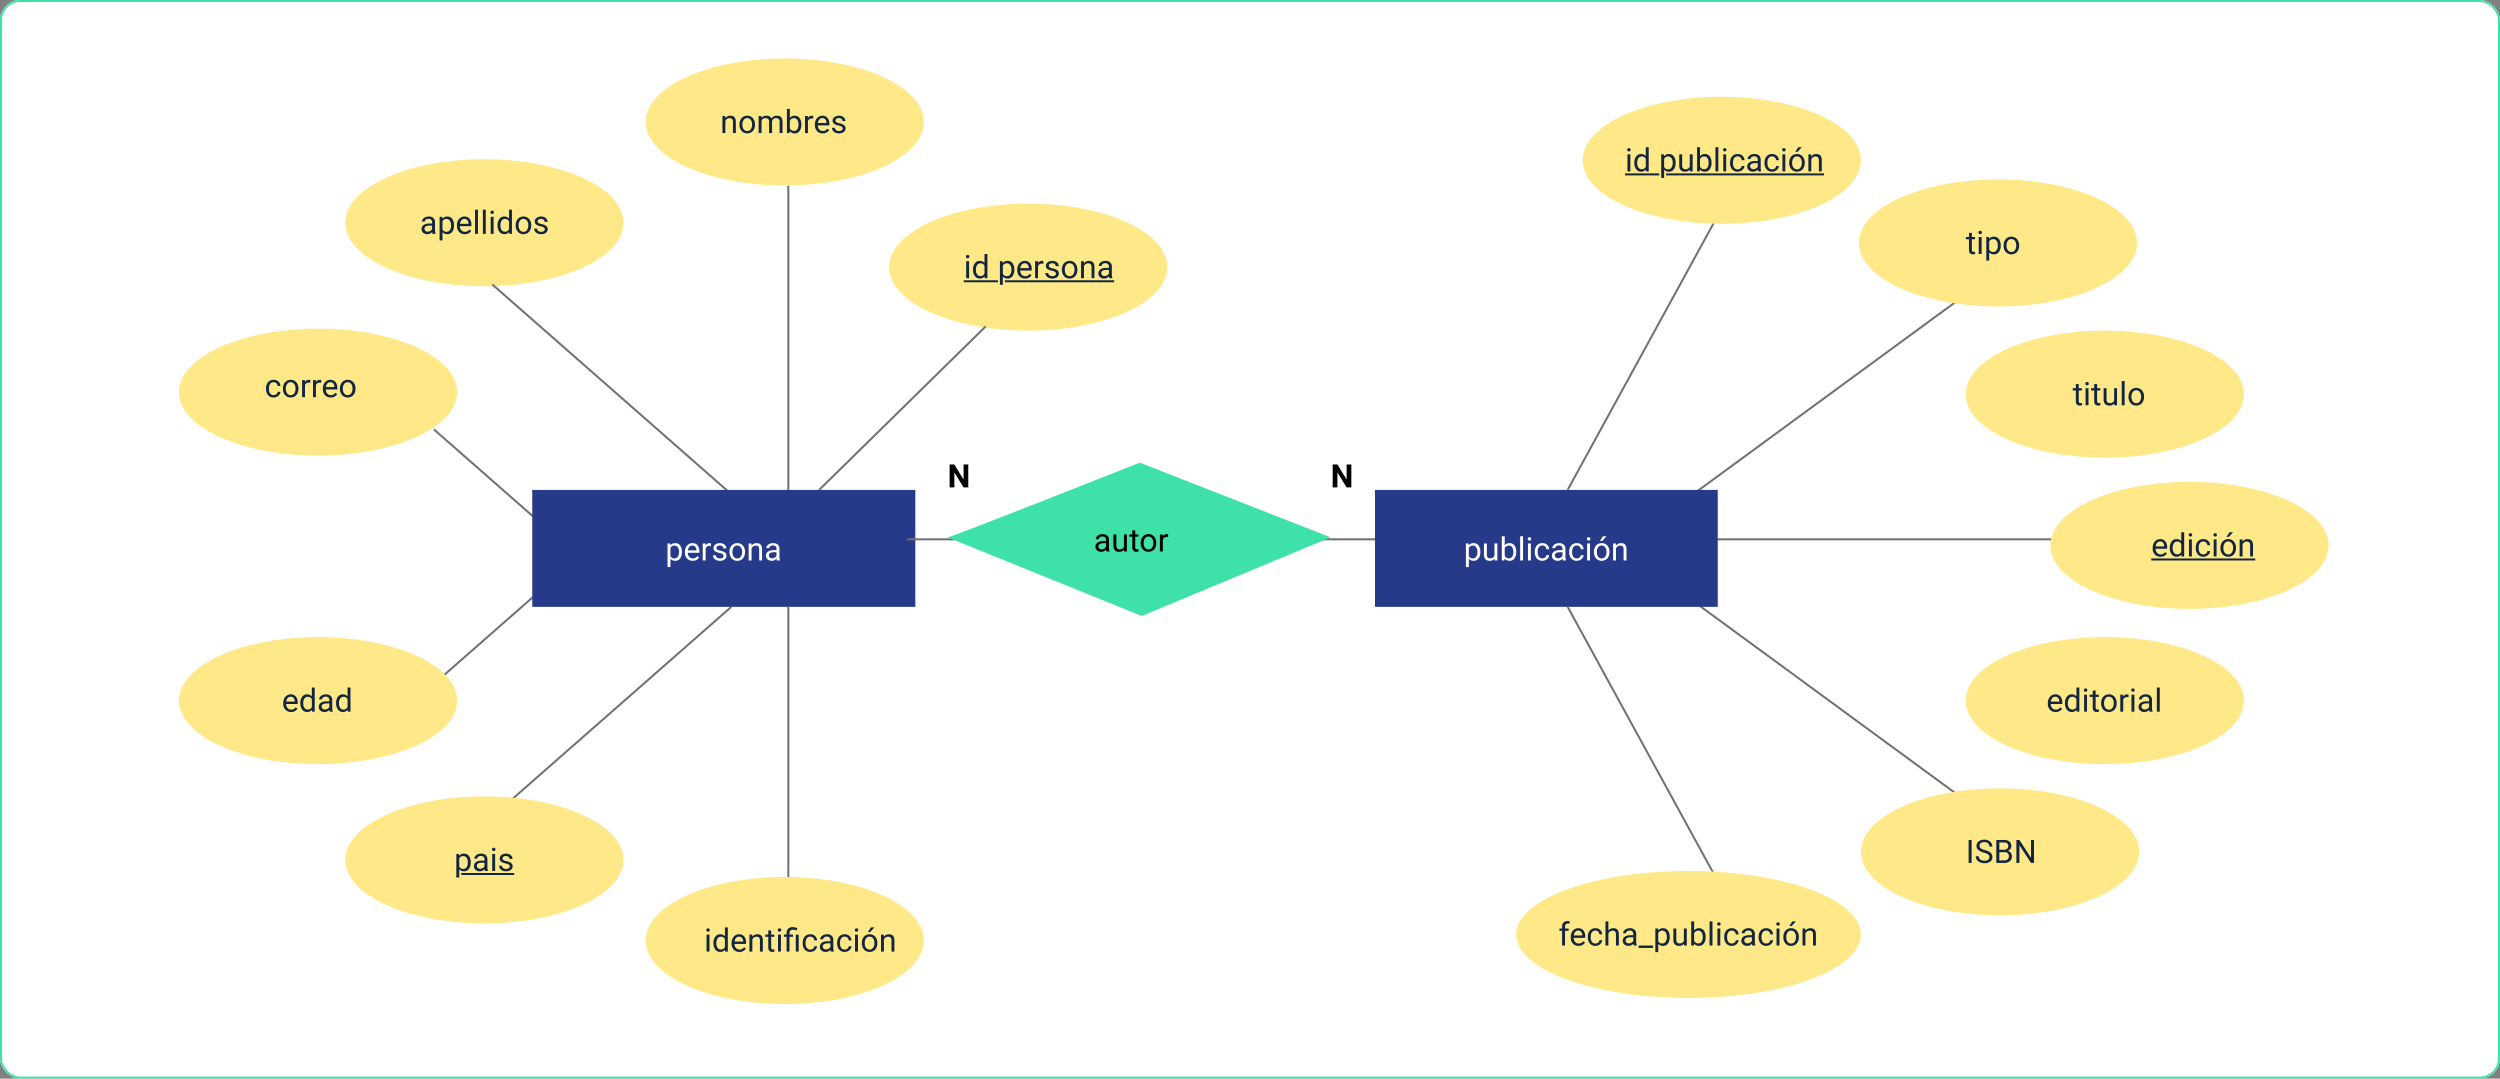 <svg xmlns="http://www.w3.org/2000/svg" width="1240" height="535" viewBox="0 0 1240 535">
  <rect x="0" y="0" width="1240" height="535" fill="#808080" stroke="none"/>
  <g id="Grupo_1095386" data-name="Grupo 1095386" transform="translate(-180 -12231.999)">
    <g id="Grupo_1095165" data-name="Grupo 1095165" transform="translate(0 1064.999)">
      <g id="Rectángulo_383379" data-name="Rectángulo 383379" transform="translate(180 11167)" fill="#fff" stroke="#3ee2a8" stroke-width="1">
        <rect width="1240" height="535" rx="10" stroke="none"/>
        <rect x="0.5" y="0.5" width="1239" height="534" rx="9.5" fill="none"/>
      </g>
      <g id="Grupo_1095164" data-name="Grupo 1095164">
        <ellipse id="Elipse_9992" data-name="Elipse 9992" cx="69" cy="31.5" rx="69" ry="31.5" transform="translate(351.242 11246)" fill="#ffe888"/>
        <path id="Trazado_829998" data-name="Trazado 829998" d="M6.313,0a3.036,3.036,0,0,1-.2-.891A3.225,3.225,0,0,1,3.7.156,2.984,2.984,0,0,1,1.652-.551a2.287,2.287,0,0,1-.8-1.793,2.39,2.39,0,0,1,1-2.051,4.733,4.733,0,0,1,2.824-.73H6.086v-.664A1.623,1.623,0,0,0,5.633-7,1.821,1.821,0,0,0,4.3-7.445,2.107,2.107,0,0,0,3-7.055a1.151,1.151,0,0,0-.523.945H1.023a2,2,0,0,1,.449-1.223,3.066,3.066,0,0,1,1.219-.934,4.1,4.1,0,0,1,1.691-.344,3.342,3.342,0,0,1,2.289.73,2.635,2.635,0,0,1,.859,2.012v3.891a4.757,4.757,0,0,0,.3,1.852V0Zm-2.4-1.1A2.54,2.54,0,0,0,5.2-1.453a2.127,2.127,0,0,0,.883-.914V-4.1H4.953Q2.3-4.1,2.3-2.547A1.316,1.316,0,0,0,2.75-1.484,1.742,1.742,0,0,0,3.914-1.1ZM16.938-4.133a5.062,5.062,0,0,1-.883,3.109A2.829,2.829,0,0,1,13.664.156,3.1,3.1,0,0,1,11.242-.82V3.25H9.8v-11.7h1.32l.07.938a2.977,2.977,0,0,1,2.453-1.094,2.882,2.882,0,0,1,2.41,1.148,5.117,5.117,0,0,1,.887,3.2ZM15.492-4.3a3.735,3.735,0,0,0-.609-2.258,1.963,1.963,0,0,0-1.672-.828,2.125,2.125,0,0,0-1.969,1.164V-2.18a2.129,2.129,0,0,0,1.984,1.156,1.954,1.954,0,0,0,1.652-.824A4.077,4.077,0,0,0,15.492-4.3ZM22.281.156a3.693,3.693,0,0,1-2.8-1.129,4.19,4.19,0,0,1-1.078-3.02v-.266a5.073,5.073,0,0,1,.48-2.246A3.748,3.748,0,0,1,20.23-8.051,3.378,3.378,0,0,1,22.1-8.609a3.166,3.166,0,0,1,2.563,1.086,4.7,4.7,0,0,1,.914,3.109v.6H19.852a3,3,0,0,0,.73,2.02,2.3,2.3,0,0,0,1.777.77,2.517,2.517,0,0,0,1.3-.312,3.259,3.259,0,0,0,.93-.828l.883.688A3.55,3.55,0,0,1,22.281.156ZM22.1-7.422a1.928,1.928,0,0,0-1.469.637A3.1,3.1,0,0,0,19.9-5h4.234v-.109a2.753,2.753,0,0,0-.594-1.707A1.815,1.815,0,0,0,22.1-7.422ZM28.82,0H27.375V-12H28.82ZM32.7,0H31.258V-12H32.7Zm3.883,0H35.141V-8.453h1.445ZM35.023-10.7a.863.863,0,0,1,.215-.594.807.807,0,0,1,.637-.242.819.819,0,0,1,.641.242.854.854,0,0,1,.219.594.826.826,0,0,1-.219.586.834.834,0,0,1-.641.234.821.821,0,0,1-.637-.234A.834.834,0,0,1,35.023-10.7Zm3.523,6.4a4.952,4.952,0,0,1,.922-3.129,2.915,2.915,0,0,1,2.414-1.184,2.932,2.932,0,0,1,2.352,1.016V-12H45.68V0H44.352l-.07-.906A2.943,2.943,0,0,1,41.867.156a2.887,2.887,0,0,1-2.395-1.2,5.008,5.008,0,0,1-.926-3.141Zm1.445.164a3.749,3.749,0,0,0,.594,2.25,1.92,1.92,0,0,0,1.641.813A2.108,2.108,0,0,0,44.234-2.3V-6.187a2.125,2.125,0,0,0-1.992-1.2,1.929,1.929,0,0,0-1.656.82A4.128,4.128,0,0,0,39.992-4.133ZM47.539-4.3a4.993,4.993,0,0,1,.488-2.234A3.643,3.643,0,0,1,49.387-8.07a3.7,3.7,0,0,1,1.988-.539,3.565,3.565,0,0,1,2.793,1.2,4.6,4.6,0,0,1,1.066,3.18v.1a5.036,5.036,0,0,1-.473,2.215A3.589,3.589,0,0,1,53.41-.391a3.743,3.743,0,0,1-2.02.547,3.556,3.556,0,0,1-2.785-1.2A4.575,4.575,0,0,1,47.539-4.2Zm1.453.172a3.616,3.616,0,0,0,.652,2.258,2.088,2.088,0,0,0,1.746.852,2.075,2.075,0,0,0,1.75-.863A3.955,3.955,0,0,0,53.789-4.3a3.61,3.61,0,0,0-.66-2.254,2.1,2.1,0,0,0-1.754-.863,2.075,2.075,0,0,0-1.727.852A3.925,3.925,0,0,0,48.992-4.133ZM61.969-2.242a1.064,1.064,0,0,0-.441-.91,4.249,4.249,0,0,0-1.539-.559,7.277,7.277,0,0,1-1.742-.562,2.479,2.479,0,0,1-.953-.781,1.869,1.869,0,0,1-.309-1.078,2.193,2.193,0,0,1,.879-1.758,3.432,3.432,0,0,1,2.246-.719,3.532,3.532,0,0,1,2.332.742,2.357,2.357,0,0,1,.895,1.9H61.883a1.3,1.3,0,0,0-.5-1.023,1.888,1.888,0,0,0-1.27-.43,1.976,1.976,0,0,0-1.234.344,1.082,1.082,0,0,0-.445.9.877.877,0,0,0,.414.789,5.1,5.1,0,0,0,1.5.508,7.8,7.8,0,0,1,1.754.578,2.558,2.558,0,0,1,1,.809,1.988,1.988,0,0,1,.324,1.152,2.163,2.163,0,0,1-.906,1.816,3.8,3.8,0,0,1-2.352.684,4.257,4.257,0,0,1-1.8-.359,2.922,2.922,0,0,1-1.223-1A2.42,2.42,0,0,1,56.7-2.6h1.445a1.5,1.5,0,0,0,.582,1.152,2.258,2.258,0,0,0,1.434.426,2.331,2.331,0,0,0,1.316-.332A1.02,1.02,0,0,0,61.969-2.242Z" transform="translate(388.242 11283)" fill="#12263f"/>
        <ellipse id="Elipse_9999" data-name="Elipse 9999" cx="69" cy="31.5" rx="69" ry="31.5" transform="translate(268.758 11330)" fill="#ffe888"/>
        <path id="Trazado_829999" data-name="Trazado 829999" d="M4.484-1.023a2.082,2.082,0,0,0,1.352-.469,1.649,1.649,0,0,0,.641-1.172H7.844a2.621,2.621,0,0,1-.5,1.383A3.293,3.293,0,0,1,6.113-.234,3.55,3.55,0,0,1,4.484.156,3.482,3.482,0,0,1,1.738-1,4.59,4.59,0,0,1,.719-4.148v-.242a5.089,5.089,0,0,1,.453-2.2,3.451,3.451,0,0,1,1.3-1.492,3.7,3.7,0,0,1,2-.531,3.39,3.39,0,0,1,2.363.852,3.043,3.043,0,0,1,1,2.211H6.477a1.992,1.992,0,0,0-.621-1.348,1.932,1.932,0,0,0-1.379-.527,2.023,2.023,0,0,0-1.707.793,3.724,3.724,0,0,0-.605,2.293v.273a3.65,3.65,0,0,0,.6,2.25A2.033,2.033,0,0,0,4.484-1.023ZM9.086-4.3a4.993,4.993,0,0,1,.488-2.234A3.643,3.643,0,0,1,10.934-8.07a3.7,3.7,0,0,1,1.988-.539,3.565,3.565,0,0,1,2.793,1.2,4.6,4.6,0,0,1,1.066,3.18v.1a5.036,5.036,0,0,1-.473,2.215A3.589,3.589,0,0,1,14.957-.391a3.743,3.743,0,0,1-2.02.547,3.556,3.556,0,0,1-2.785-1.2A4.575,4.575,0,0,1,9.086-4.2Zm1.453.172a3.616,3.616,0,0,0,.652,2.258,2.088,2.088,0,0,0,1.746.852,2.075,2.075,0,0,0,1.75-.863A3.955,3.955,0,0,0,15.336-4.3a3.61,3.61,0,0,0-.66-2.254,2.1,2.1,0,0,0-1.754-.863A2.075,2.075,0,0,0,11.2-6.57,3.925,3.925,0,0,0,10.539-4.133ZM22.68-7.156a4.331,4.331,0,0,0-.711-.055A1.9,1.9,0,0,0,20.039-6V0H18.594V-8.453H20l.023.977a2.251,2.251,0,0,1,2.016-1.133,1.477,1.477,0,0,1,.641.109Zm5.414,0a4.331,4.331,0,0,0-.711-.055A1.9,1.9,0,0,0,25.453-6V0H24.008V-8.453h1.406l.023.977a2.251,2.251,0,0,1,2.016-1.133,1.477,1.477,0,0,1,.641.109ZM32.781.156a3.693,3.693,0,0,1-2.8-1.129,4.19,4.19,0,0,1-1.078-3.02v-.266a5.073,5.073,0,0,1,.48-2.246A3.748,3.748,0,0,1,30.73-8.051,3.378,3.378,0,0,1,32.6-8.609a3.166,3.166,0,0,1,2.563,1.086,4.7,4.7,0,0,1,.914,3.109v.6H30.352a3,3,0,0,0,.73,2.02,2.3,2.3,0,0,0,1.777.77,2.517,2.517,0,0,0,1.3-.312,3.259,3.259,0,0,0,.93-.828l.883.688A3.55,3.55,0,0,1,32.781.156ZM32.6-7.422a1.928,1.928,0,0,0-1.469.637A3.1,3.1,0,0,0,30.4-5h4.234v-.109a2.753,2.753,0,0,0-.594-1.707A1.815,1.815,0,0,0,32.6-7.422ZM37.367-4.3a4.993,4.993,0,0,1,.488-2.234A3.643,3.643,0,0,1,39.215-8.07,3.7,3.7,0,0,1,41.2-8.609,3.565,3.565,0,0,1,44-7.414a4.6,4.6,0,0,1,1.066,3.18v.1a5.036,5.036,0,0,1-.473,2.215A3.589,3.589,0,0,1,43.238-.391a3.743,3.743,0,0,1-2.02.547,3.556,3.556,0,0,1-2.785-1.2A4.575,4.575,0,0,1,37.367-4.2Zm1.453.172a3.616,3.616,0,0,0,.652,2.258,2.088,2.088,0,0,0,1.746.852,2.075,2.075,0,0,0,1.75-.863A3.955,3.955,0,0,0,43.617-4.3a3.61,3.61,0,0,0-.66-2.254A2.1,2.1,0,0,0,41.2-7.422a2.075,2.075,0,0,0-1.727.852A3.925,3.925,0,0,0,38.82-4.133Z" transform="translate(311.242 11364)" fill="#12263f"/>
        <path id="Trazado_829598" data-name="Trazado 829598" d="M-5786.552-8106.016l53.037,46.542" transform="translate(6181.758 19486)" fill="none" stroke="#707070" stroke-width="1"/>
        <path id="Trazado_829599" data-name="Trazado 829599" d="M-5786.552-8059.475l53.037-46.542" transform="translate(6181.758 19565.746)" fill="none" stroke="#707070" stroke-width="1"/>
        <ellipse id="Elipse_9993" data-name="Elipse 9993" cx="69" cy="31.5" rx="69" ry="31.5" transform="translate(268.758 11483)" fill="#ffe888"/>
        <path id="Trazado_830000" data-name="Trazado 830000" d="M4.6.156A3.693,3.693,0,0,1,1.8-.973,4.19,4.19,0,0,1,.727-3.992v-.266A5.073,5.073,0,0,1,1.207-6.5,3.748,3.748,0,0,1,2.551-8.051a3.378,3.378,0,0,1,1.871-.559A3.166,3.166,0,0,1,6.984-7.523,4.7,4.7,0,0,1,7.9-4.414v.6H2.172a3,3,0,0,0,.73,2.02,2.3,2.3,0,0,0,1.777.77,2.517,2.517,0,0,0,1.3-.312,3.259,3.259,0,0,0,.93-.828l.883.688A3.55,3.55,0,0,1,4.6.156Zm-.18-7.578a1.928,1.928,0,0,0-1.469.637A3.1,3.1,0,0,0,2.219-5H6.453v-.109a2.753,2.753,0,0,0-.594-1.707A1.815,1.815,0,0,0,4.422-7.422ZM9.219-4.3a4.952,4.952,0,0,1,.922-3.129,2.915,2.915,0,0,1,2.414-1.184,2.932,2.932,0,0,1,2.352,1.016V-12h1.445V0H15.023l-.07-.906A2.943,2.943,0,0,1,12.539.156a2.887,2.887,0,0,1-2.395-1.2,5.008,5.008,0,0,1-.926-3.141Zm1.445.164a3.749,3.749,0,0,0,.594,2.25A1.92,1.92,0,0,0,12.9-1.07,2.108,2.108,0,0,0,14.906-2.3V-6.187a2.125,2.125,0,0,0-1.992-1.2,1.929,1.929,0,0,0-1.656.82A4.128,4.128,0,0,0,10.664-4.133ZM23.813,0a3.036,3.036,0,0,1-.2-.891A3.225,3.225,0,0,1,21.2.156a2.984,2.984,0,0,1-2.051-.707,2.287,2.287,0,0,1-.8-1.793,2.39,2.39,0,0,1,1-2.051,4.733,4.733,0,0,1,2.824-.73h1.406v-.664A1.623,1.623,0,0,0,23.133-7,1.821,1.821,0,0,0,21.8-7.445a2.108,2.108,0,0,0-1.3.391,1.151,1.151,0,0,0-.523.945H18.523a2,2,0,0,1,.449-1.223,3.066,3.066,0,0,1,1.219-.934,4.1,4.1,0,0,1,1.691-.344,3.342,3.342,0,0,1,2.289.73,2.635,2.635,0,0,1,.859,2.012v3.891a4.757,4.757,0,0,0,.3,1.852V0Zm-2.4-1.1A2.54,2.54,0,0,0,22.7-1.453a2.127,2.127,0,0,0,.883-.914V-4.1H22.453Q19.8-4.1,19.8-2.547a1.316,1.316,0,0,0,.453,1.063A1.742,1.742,0,0,0,21.414-1.1Zm5.531-3.2a4.952,4.952,0,0,1,.922-3.129,2.915,2.915,0,0,1,2.414-1.184,2.932,2.932,0,0,1,2.352,1.016V-12h1.445V0H32.75l-.07-.906A2.943,2.943,0,0,1,30.266.156a2.887,2.887,0,0,1-2.395-1.2,5.008,5.008,0,0,1-.926-3.141Zm1.445.164a3.749,3.749,0,0,0,.594,2.25,1.92,1.92,0,0,0,1.641.813A2.108,2.108,0,0,0,32.633-2.3V-6.187a2.125,2.125,0,0,0-1.992-1.2,1.929,1.929,0,0,0-1.656.82A4.128,4.128,0,0,0,28.391-4.133Z" transform="translate(319.758 11520)" fill="#12263f"/>
        <path id="Trazado_829600" data-name="Trazado 829600" d="M-5786.552-8106.016l131.484,115.383" transform="translate(6210.794 19414.16)" fill="none" stroke="#707070" stroke-width="1"/>
        <path id="Trazado_829601" data-name="Trazado 829601" d="M-5786.552-7990.633l131.484-115.383" transform="translate(6197.794 19574.016)" fill="none" stroke="#707070" stroke-width="1"/>
        <ellipse id="Elipse_9991" data-name="Elipse 9991" cx="69" cy="31.5" rx="69" ry="31.5" transform="translate(351.242 11562)" fill="#ffe888"/>
        <path id="Trazado_830001" data-name="Trazado 830001" d="M8.234-4.133a5.062,5.062,0,0,1-.883,3.109A2.829,2.829,0,0,1,4.961.156,3.1,3.1,0,0,1,2.539-.82V3.25H1.094v-11.7h1.32l.07.938A2.977,2.977,0,0,1,4.938-8.609a2.882,2.882,0,0,1,2.41,1.148,5.117,5.117,0,0,1,.887,3.2ZM6.789-4.3A3.735,3.735,0,0,0,6.18-6.555a1.963,1.963,0,0,0-1.672-.828A2.125,2.125,0,0,0,2.539-6.219V-2.18A2.129,2.129,0,0,0,4.523-1.023a1.954,1.954,0,0,0,1.652-.824A4.077,4.077,0,0,0,6.789-4.3Zm8.5,4.3a3.036,3.036,0,0,1-.2-.891A3.225,3.225,0,0,1,12.68.156a2.984,2.984,0,0,1-2.051-.707,2.287,2.287,0,0,1-.8-1.793,2.39,2.39,0,0,1,1-2.051,4.733,4.733,0,0,1,2.824-.73h1.406v-.664A1.623,1.623,0,0,0,14.609-7a1.821,1.821,0,0,0-1.336-.449,2.107,2.107,0,0,0-1.3.391,1.151,1.151,0,0,0-.523.945H10a2,2,0,0,1,.449-1.223,3.066,3.066,0,0,1,1.219-.934,4.1,4.1,0,0,1,1.691-.344,3.342,3.342,0,0,1,2.289.73,2.635,2.635,0,0,1,.859,2.012v3.891a4.757,4.757,0,0,0,.3,1.852V0Zm-2.4-1.1a2.54,2.54,0,0,0,1.289-.352,2.127,2.127,0,0,0,.883-.914V-4.1H13.93q-2.656,0-2.656,1.555a1.316,1.316,0,0,0,.453,1.063A1.742,1.742,0,0,0,12.891-1.1ZM20.344,0H18.9V-8.453h1.445ZM18.781-10.7A.863.863,0,0,1,19-11.289a.807.807,0,0,1,.637-.242.819.819,0,0,1,.641.242.854.854,0,0,1,.219.594.826.826,0,0,1-.219.586.834.834,0,0,1-.641.234A.821.821,0,0,1,19-10.109.834.834,0,0,1,18.781-10.7Zm8.8,8.453a1.064,1.064,0,0,0-.441-.91A4.249,4.249,0,0,0,25.6-3.711a7.277,7.277,0,0,1-1.742-.562,2.479,2.479,0,0,1-.953-.781,1.869,1.869,0,0,1-.309-1.078,2.193,2.193,0,0,1,.879-1.758,3.432,3.432,0,0,1,2.246-.719,3.532,3.532,0,0,1,2.332.742,2.357,2.357,0,0,1,.895,1.9H27.492a1.3,1.3,0,0,0-.5-1.023,1.888,1.888,0,0,0-1.27-.43,1.976,1.976,0,0,0-1.234.344,1.082,1.082,0,0,0-.445.9.877.877,0,0,0,.414.789,5.1,5.1,0,0,0,1.5.508A7.8,7.8,0,0,1,27.7-4.3a2.558,2.558,0,0,1,1,.809,1.988,1.988,0,0,1,.324,1.152,2.163,2.163,0,0,1-.906,1.816,3.8,3.8,0,0,1-2.352.684,4.257,4.257,0,0,1-1.8-.359,2.922,2.922,0,0,1-1.223-1A2.42,2.42,0,0,1,22.3-2.6H23.75a1.5,1.5,0,0,0,.582,1.152,2.258,2.258,0,0,0,1.434.426,2.331,2.331,0,0,0,1.316-.332A1.02,1.02,0,0,0,27.578-2.242ZM3.539,1H29.813V2H3.539Z" transform="translate(405.242 11599)" fill="#12263f"/>
        <rect id="Rectángulo_383311" data-name="Rectángulo 383311" width="190" height="58" transform="translate(444 11410)" fill="#273a89"/>
        <path id="Trazado_830003" data-name="Trazado 830003" d="M8.234-4.133a5.062,5.062,0,0,1-.883,3.109A2.829,2.829,0,0,1,4.961.156,3.1,3.1,0,0,1,2.539-.82V3.25H1.094v-11.7h1.32l.07.938A2.977,2.977,0,0,1,4.938-8.609a2.882,2.882,0,0,1,2.41,1.148,5.117,5.117,0,0,1,.887,3.2ZM6.789-4.3A3.735,3.735,0,0,0,6.18-6.555a1.963,1.963,0,0,0-1.672-.828A2.125,2.125,0,0,0,2.539-6.219V-2.18A2.129,2.129,0,0,0,4.523-1.023a1.954,1.954,0,0,0,1.652-.824A4.077,4.077,0,0,0,6.789-4.3ZM13.578.156a3.693,3.693,0,0,1-2.8-1.129A4.19,4.19,0,0,1,9.7-3.992v-.266a5.073,5.073,0,0,1,.48-2.246,3.748,3.748,0,0,1,1.344-1.547A3.378,3.378,0,0,1,13.4-8.609a3.166,3.166,0,0,1,2.563,1.086,4.7,4.7,0,0,1,.914,3.109v.6H11.148a3,3,0,0,0,.73,2.02,2.3,2.3,0,0,0,1.777.77,2.517,2.517,0,0,0,1.3-.312,3.259,3.259,0,0,0,.93-.828l.883.688A3.55,3.55,0,0,1,13.578.156ZM13.4-7.422a1.928,1.928,0,0,0-1.469.637A3.1,3.1,0,0,0,11.2-5H15.43v-.109a2.753,2.753,0,0,0-.594-1.707A1.815,1.815,0,0,0,13.4-7.422Zm9.234.266a4.331,4.331,0,0,0-.711-.055A1.9,1.9,0,0,0,19.992-6V0H18.547V-8.453h1.406l.023.977a2.251,2.251,0,0,1,2.016-1.133,1.477,1.477,0,0,1,.641.109Zm6.25,4.914a1.064,1.064,0,0,0-.441-.91A4.249,4.249,0,0,0,26.9-3.711a7.277,7.277,0,0,1-1.742-.562,2.479,2.479,0,0,1-.953-.781A1.869,1.869,0,0,1,23.9-6.133a2.193,2.193,0,0,1,.879-1.758,3.432,3.432,0,0,1,2.246-.719,3.532,3.532,0,0,1,2.332.742,2.357,2.357,0,0,1,.895,1.9H28.8a1.3,1.3,0,0,0-.5-1.023,1.888,1.888,0,0,0-1.27-.43,1.976,1.976,0,0,0-1.234.344,1.082,1.082,0,0,0-.445.9.877.877,0,0,0,.414.789,5.1,5.1,0,0,0,1.5.508,7.8,7.8,0,0,1,1.754.578A2.558,2.558,0,0,1,30-3.5a1.988,1.988,0,0,1,.324,1.152,2.163,2.163,0,0,1-.906,1.816A3.8,3.8,0,0,1,27.07.156a4.257,4.257,0,0,1-1.8-.359,2.922,2.922,0,0,1-1.223-1A2.42,2.42,0,0,1,23.609-2.6h1.445a1.5,1.5,0,0,0,.582,1.152,2.258,2.258,0,0,0,1.434.426,2.331,2.331,0,0,0,1.316-.332A1.02,1.02,0,0,0,28.883-2.242ZM31.828-4.3a4.993,4.993,0,0,1,.488-2.234A3.643,3.643,0,0,1,33.676-8.07a3.7,3.7,0,0,1,1.988-.539,3.565,3.565,0,0,1,2.793,1.2,4.6,4.6,0,0,1,1.066,3.18v.1a5.036,5.036,0,0,1-.473,2.215A3.589,3.589,0,0,1,37.7-.391a3.743,3.743,0,0,1-2.02.547,3.556,3.556,0,0,1-2.785-1.2A4.575,4.575,0,0,1,31.828-4.2Zm1.453.172a3.616,3.616,0,0,0,.652,2.258,2.088,2.088,0,0,0,1.746.852,2.075,2.075,0,0,0,1.75-.863A3.955,3.955,0,0,0,38.078-4.3a3.61,3.61,0,0,0-.66-2.254,2.1,2.1,0,0,0-1.754-.863,2.075,2.075,0,0,0-1.727.852A3.925,3.925,0,0,0,33.281-4.133ZM42.7-8.453l.047,1.063a3.08,3.08,0,0,1,2.531-1.219q2.68,0,2.7,3.023V0H46.539V-5.594a1.946,1.946,0,0,0-.418-1.352,1.675,1.675,0,0,0-1.277-.437,2.086,2.086,0,0,0-1.234.375,2.546,2.546,0,0,0-.828.984V0H41.336V-8.453ZM55.383,0a3.036,3.036,0,0,1-.2-.891A3.225,3.225,0,0,1,52.773.156a2.984,2.984,0,0,1-2.051-.707,2.287,2.287,0,0,1-.8-1.793,2.39,2.39,0,0,1,1-2.051,4.733,4.733,0,0,1,2.824-.73h1.406v-.664A1.623,1.623,0,0,0,54.7-7a1.821,1.821,0,0,0-1.336-.449,2.107,2.107,0,0,0-1.3.391,1.151,1.151,0,0,0-.523.945H50.094a2,2,0,0,1,.449-1.223,3.066,3.066,0,0,1,1.219-.934,4.1,4.1,0,0,1,1.691-.344,3.342,3.342,0,0,1,2.289.73A2.635,2.635,0,0,1,56.6-5.867v3.891a4.757,4.757,0,0,0,.3,1.852V0Zm-2.4-1.1a2.54,2.54,0,0,0,1.289-.352,2.127,2.127,0,0,0,.883-.914V-4.1H54.023q-2.656,0-2.656,1.555a1.316,1.316,0,0,0,.453,1.063A1.742,1.742,0,0,0,52.984-1.1Z" transform="translate(510 11445)" fill="#fff"/>
        <path id="Trazado_829634" data-name="Trazado 829634" d="M-5624.234-6421v-150.937" transform="translate(6195.242 17831)" fill="none" stroke="#707070" stroke-width="1"/>
        <path id="Trazado_829635" data-name="Trazado 829635" d="M-5624.234-6421v-150.937" transform="translate(6195.242 18039.938)" fill="none" stroke="#707070" stroke-width="1"/>
        <ellipse id="Elipse_10000" data-name="Elipse 10000" cx="69" cy="31.5" rx="69" ry="31.5" transform="translate(500.242 11196)" fill="#ffe888"/>
        <path id="Trazado_829997" data-name="Trazado 829997" d="M2.461-8.453l.047,1.063A3.08,3.08,0,0,1,5.039-8.609q2.68,0,2.7,3.023V0H6.3V-5.594a1.946,1.946,0,0,0-.418-1.352A1.675,1.675,0,0,0,4.6-7.383a2.086,2.086,0,0,0-1.234.375,2.546,2.546,0,0,0-.828.984V0H1.094V-8.453ZM9.539-4.3a4.993,4.993,0,0,1,.488-2.234A3.643,3.643,0,0,1,11.387-8.07a3.7,3.7,0,0,1,1.988-.539,3.565,3.565,0,0,1,2.793,1.2,4.6,4.6,0,0,1,1.066,3.18v.1a5.036,5.036,0,0,1-.473,2.215A3.589,3.589,0,0,1,15.41-.391a3.743,3.743,0,0,1-2.02.547,3.556,3.556,0,0,1-2.785-1.2A4.575,4.575,0,0,1,9.539-4.2Zm1.453.172a3.616,3.616,0,0,0,.652,2.258,2.088,2.088,0,0,0,1.746.852,2.075,2.075,0,0,0,1.75-.863A3.955,3.955,0,0,0,15.789-4.3a3.61,3.61,0,0,0-.66-2.254,2.1,2.1,0,0,0-1.754-.863,2.075,2.075,0,0,0-1.727.852A3.925,3.925,0,0,0,10.992-4.133Zm9.414-4.32.039.938a3.122,3.122,0,0,1,2.508-1.094A2.417,2.417,0,0,1,25.367-7.25a3.2,3.2,0,0,1,1.1-.984,3.242,3.242,0,0,1,1.6-.375q2.781,0,2.828,2.945V0H29.445V-5.578a1.941,1.941,0,0,0-.414-1.355,1.823,1.823,0,0,0-1.391-.449A1.916,1.916,0,0,0,26.3-6.9a1.949,1.949,0,0,0-.617,1.293V0H24.234V-5.539a1.613,1.613,0,0,0-1.8-1.844,1.934,1.934,0,0,0-1.945,1.211V0H19.039V-8.453Zm19.82,4.32a5.026,5.026,0,0,1-.891,3.113A2.846,2.846,0,0,1,36.945.156,2.947,2.947,0,0,1,34.469-.977L34.4,0H33.07V-12h1.445v4.477A2.93,2.93,0,0,1,36.93-8.609a2.863,2.863,0,0,1,2.418,1.164,5.177,5.177,0,0,1,.879,3.188ZM38.781-4.3a3.906,3.906,0,0,0-.57-2.281,1.888,1.888,0,0,0-1.641-.8,2.122,2.122,0,0,0-2.055,1.328V-2.4a2.181,2.181,0,0,0,2.07,1.328,1.878,1.878,0,0,0,1.617-.8A4.153,4.153,0,0,0,38.781-4.3Zm7.352-2.859a4.331,4.331,0,0,0-.711-.055A1.9,1.9,0,0,0,43.492-6V0H42.047V-8.453h1.406l.023.977a2.251,2.251,0,0,1,2.016-1.133,1.477,1.477,0,0,1,.641.109ZM50.82.156a3.693,3.693,0,0,1-2.8-1.129,4.19,4.19,0,0,1-1.078-3.02v-.266a5.073,5.073,0,0,1,.48-2.246A3.748,3.748,0,0,1,48.77-8.051a3.378,3.378,0,0,1,1.871-.559A3.166,3.166,0,0,1,53.2-7.523a4.7,4.7,0,0,1,.914,3.109v.6H48.391a3,3,0,0,0,.73,2.02,2.3,2.3,0,0,0,1.777.77,2.517,2.517,0,0,0,1.3-.312,3.259,3.259,0,0,0,.93-.828l.883.688A3.55,3.55,0,0,1,50.82.156Zm-.18-7.578a1.928,1.928,0,0,0-1.469.637A3.1,3.1,0,0,0,48.438-5h4.234v-.109a2.753,2.753,0,0,0-.594-1.707A1.815,1.815,0,0,0,50.641-7.422Zm10.07,5.18a1.064,1.064,0,0,0-.441-.91,4.249,4.249,0,0,0-1.539-.559,7.277,7.277,0,0,1-1.742-.562,2.479,2.479,0,0,1-.953-.781,1.869,1.869,0,0,1-.309-1.078,2.193,2.193,0,0,1,.879-1.758,3.432,3.432,0,0,1,2.246-.719,3.532,3.532,0,0,1,2.332.742,2.357,2.357,0,0,1,.895,1.9H60.625a1.3,1.3,0,0,0-.5-1.023,1.888,1.888,0,0,0-1.27-.43,1.976,1.976,0,0,0-1.234.344,1.082,1.082,0,0,0-.445.9.877.877,0,0,0,.414.789,5.1,5.1,0,0,0,1.5.508,7.8,7.8,0,0,1,1.754.578,2.558,2.558,0,0,1,1,.809,1.988,1.988,0,0,1,.324,1.152A2.163,2.163,0,0,1,61.25-.527,3.8,3.8,0,0,1,58.9.156,4.257,4.257,0,0,1,57.1-.2a2.922,2.922,0,0,1-1.223-1A2.42,2.42,0,0,1,55.438-2.6h1.445a1.5,1.5,0,0,0,.582,1.152,2.258,2.258,0,0,0,1.434.426,2.331,2.331,0,0,0,1.316-.332A1.02,1.02,0,0,0,60.711-2.242Z" transform="translate(537.242 11233)" fill="#12263f"/>
        <ellipse id="Elipse_10001" data-name="Elipse 10001" cx="69" cy="31.5" rx="69" ry="31.5" transform="translate(500.242 11602)" fill="#ffe888"/>
        <path id="Trazado_830002" data-name="Trazado 830002" d="M2.664,0H1.219V-8.453H2.664ZM1.1-10.7a.863.863,0,0,1,.215-.594.807.807,0,0,1,.637-.242.819.819,0,0,1,.641.242.854.854,0,0,1,.219.594.826.826,0,0,1-.219.586.834.834,0,0,1-.641.234.821.821,0,0,1-.637-.234A.834.834,0,0,1,1.1-10.7ZM4.625-4.3a4.952,4.952,0,0,1,.922-3.129A2.915,2.915,0,0,1,7.961-8.609a2.932,2.932,0,0,1,2.352,1.016V-12h1.445V0H10.43l-.07-.906A2.943,2.943,0,0,1,7.945.156a2.887,2.887,0,0,1-2.395-1.2,5.008,5.008,0,0,1-.926-3.141Zm1.445.164a3.749,3.749,0,0,0,.594,2.25A1.92,1.92,0,0,0,8.3-1.07,2.108,2.108,0,0,0,10.313-2.3V-6.187a2.125,2.125,0,0,0-1.992-1.2,1.929,1.929,0,0,0-1.656.82A4.128,4.128,0,0,0,6.07-4.133ZM17.508.156a3.693,3.693,0,0,1-2.8-1.129,4.19,4.19,0,0,1-1.078-3.02v-.266a5.073,5.073,0,0,1,.48-2.246,3.748,3.748,0,0,1,1.344-1.547,3.378,3.378,0,0,1,1.871-.559,3.166,3.166,0,0,1,2.563,1.086A4.7,4.7,0,0,1,20.8-4.414v.6H15.078a3,3,0,0,0,.73,2.02,2.3,2.3,0,0,0,1.777.77,2.517,2.517,0,0,0,1.3-.312,3.259,3.259,0,0,0,.93-.828l.883.688A3.55,3.55,0,0,1,17.508.156Zm-.18-7.578a1.928,1.928,0,0,0-1.469.637A3.1,3.1,0,0,0,15.125-5h4.234v-.109a2.753,2.753,0,0,0-.594-1.707A1.815,1.815,0,0,0,17.328-7.422Zm6.516-1.031.047,1.063a3.08,3.08,0,0,1,2.531-1.219q2.68,0,2.7,3.023V0H27.68V-5.594a1.946,1.946,0,0,0-.418-1.352,1.675,1.675,0,0,0-1.277-.437,2.086,2.086,0,0,0-1.234.375,2.546,2.546,0,0,0-.828.984V0H22.477V-8.453ZM33.266-10.5v2.047h1.578v1.117H33.266v5.242a1.171,1.171,0,0,0,.211.762.888.888,0,0,0,.719.254,3.5,3.5,0,0,0,.688-.094V0a4.19,4.19,0,0,1-1.109.156A1.8,1.8,0,0,1,32.313-.43a2.517,2.517,0,0,1-.492-1.664V-7.336H30.281V-8.453H31.82V-10.5ZM38.1,0H36.656V-8.453H38.1ZM36.539-10.7a.863.863,0,0,1,.215-.594.807.807,0,0,1,.637-.242.819.819,0,0,1,.641.242.854.854,0,0,1,.219.594.826.826,0,0,1-.219.586.834.834,0,0,1-.641.234.821.821,0,0,1-.637-.234A.834.834,0,0,1,36.539-10.7ZM40.9,0V-7.336H39.563V-8.453H40.9v-.719a2.937,2.937,0,0,1,.809-2.2,3.136,3.136,0,0,1,2.285-.789,6.881,6.881,0,0,1,2.211.477l-.242,1.219a5.008,5.008,0,0,0-1.859-.391,1.819,1.819,0,0,0-1.34.418,1.723,1.723,0,0,0-.41,1.254v.734h1.727v1.117H42.352V0Zm6.023,0H45.469V-8.453h1.453Zm5.742-1.023a2.082,2.082,0,0,0,1.352-.469,1.649,1.649,0,0,0,.641-1.172h1.367a2.621,2.621,0,0,1-.5,1.383,3.293,3.293,0,0,1-1.23,1.047,3.55,3.55,0,0,1-1.629.391A3.482,3.482,0,0,1,49.918-1,4.59,4.59,0,0,1,48.9-4.148v-.242a5.089,5.089,0,0,1,.453-2.2,3.451,3.451,0,0,1,1.3-1.492,3.7,3.7,0,0,1,2-.531,3.39,3.39,0,0,1,2.363.852,3.043,3.043,0,0,1,1,2.211H54.656a1.992,1.992,0,0,0-.621-1.348,1.932,1.932,0,0,0-1.379-.527,2.023,2.023,0,0,0-1.707.793,3.724,3.724,0,0,0-.605,2.293v.273a3.65,3.65,0,0,0,.6,2.25A2.033,2.033,0,0,0,52.664-1.023ZM62.867,0a3.036,3.036,0,0,1-.2-.891A3.225,3.225,0,0,1,60.258.156a2.984,2.984,0,0,1-2.051-.707,2.287,2.287,0,0,1-.8-1.793,2.39,2.39,0,0,1,1-2.051,4.733,4.733,0,0,1,2.824-.73h1.406v-.664A1.623,1.623,0,0,0,62.188-7a1.821,1.821,0,0,0-1.336-.449,2.107,2.107,0,0,0-1.3.391,1.151,1.151,0,0,0-.523.945H57.578a2,2,0,0,1,.449-1.223,3.066,3.066,0,0,1,1.219-.934,4.1,4.1,0,0,1,1.691-.344,3.342,3.342,0,0,1,2.289.73,2.635,2.635,0,0,1,.859,2.012v3.891a4.757,4.757,0,0,0,.3,1.852V0Zm-2.4-1.1a2.54,2.54,0,0,0,1.289-.352,2.127,2.127,0,0,0,.883-.914V-4.1H61.508q-2.656,0-2.656,1.555A1.316,1.316,0,0,0,59.3-1.484,1.742,1.742,0,0,0,60.469-1.1Zm9.273.078a2.082,2.082,0,0,0,1.352-.469,1.649,1.649,0,0,0,.641-1.172H73.1a2.621,2.621,0,0,1-.5,1.383,3.293,3.293,0,0,1-1.23,1.047,3.55,3.55,0,0,1-1.629.391A3.482,3.482,0,0,1,67-1a4.59,4.59,0,0,1-1.02-3.152v-.242a5.089,5.089,0,0,1,.453-2.2,3.451,3.451,0,0,1,1.3-1.492,3.7,3.7,0,0,1,2-.531,3.39,3.39,0,0,1,2.363.852,3.043,3.043,0,0,1,1,2.211H71.734a1.992,1.992,0,0,0-.621-1.348,1.932,1.932,0,0,0-1.379-.527,2.023,2.023,0,0,0-1.707.793,3.724,3.724,0,0,0-.605,2.293v.273a3.65,3.65,0,0,0,.6,2.25A2.033,2.033,0,0,0,69.742-1.023ZM76.3,0H74.852V-8.453H76.3ZM74.734-10.7a.863.863,0,0,1,.215-.594.807.807,0,0,1,.637-.242.819.819,0,0,1,.641.242.854.854,0,0,1,.219.594.826.826,0,0,1-.219.586.834.834,0,0,1-.641.234.821.821,0,0,1-.637-.234A.834.834,0,0,1,74.734-10.7ZM78.227-4.3a4.993,4.993,0,0,1,.488-2.234A3.643,3.643,0,0,1,80.074-8.07a3.7,3.7,0,0,1,1.988-.539,3.565,3.565,0,0,1,2.793,1.2,4.6,4.6,0,0,1,1.066,3.18v.1a5.036,5.036,0,0,1-.473,2.215A3.589,3.589,0,0,1,84.1-.391a3.743,3.743,0,0,1-2.02.547,3.556,3.556,0,0,1-2.785-1.2A4.575,4.575,0,0,1,78.227-4.2Zm1.453.172a3.616,3.616,0,0,0,.652,2.258,2.088,2.088,0,0,0,1.746.852,2.075,2.075,0,0,0,1.75-.863A3.955,3.955,0,0,0,84.477-4.3a3.61,3.61,0,0,0-.66-2.254,2.1,2.1,0,0,0-1.754-.863,2.075,2.075,0,0,0-1.727.852A3.925,3.925,0,0,0,79.68-4.133ZM82.719-12h1.75L82.375-9.7H81.211ZM89.1-8.453l.047,1.063A3.08,3.08,0,0,1,91.68-8.609q2.68,0,2.7,3.023V0H92.938V-5.594a1.946,1.946,0,0,0-.418-1.352,1.675,1.675,0,0,0-1.277-.437,2.086,2.086,0,0,0-1.234.375,2.546,2.546,0,0,0-.828.984V0H87.734V-8.453Z" transform="translate(529.242 11639)" fill="#12263f"/>
        <ellipse id="Elipse_10008" data-name="Elipse 10008" cx="69" cy="31.5" rx="69" ry="31.5" transform="translate(621 11268)" fill="#ffe888"/>
        <path id="Trazado_830004" data-name="Trazado 830004" d="M2.664,0H1.219V-8.453H2.664ZM1.1-10.7a.863.863,0,0,1,.215-.594.807.807,0,0,1,.637-.242.819.819,0,0,1,.641.242.854.854,0,0,1,.219.594.826.826,0,0,1-.219.586.834.834,0,0,1-.641.234.821.821,0,0,1-.637-.234A.834.834,0,0,1,1.1-10.7ZM4.625-4.3a4.952,4.952,0,0,1,.922-3.129A2.915,2.915,0,0,1,7.961-8.609a2.932,2.932,0,0,1,2.352,1.016V-12h1.445V0H10.43l-.07-.906A2.943,2.943,0,0,1,7.945.156a2.887,2.887,0,0,1-2.395-1.2,5.008,5.008,0,0,1-.926-3.141Zm1.445.164a3.749,3.749,0,0,0,.594,2.25A1.92,1.92,0,0,0,8.3-1.07,2.108,2.108,0,0,0,10.313-2.3V-6.187a2.125,2.125,0,0,0-1.992-1.2,1.929,1.929,0,0,0-1.656.82A4.128,4.128,0,0,0,6.07-4.133Zm19.031,0a5.062,5.062,0,0,1-.883,3.109A2.829,2.829,0,0,1,21.828.156,3.1,3.1,0,0,1,19.406-.82V3.25H17.961v-11.7h1.32l.07.938A2.977,2.977,0,0,1,21.8-8.609a2.882,2.882,0,0,1,2.41,1.148,5.117,5.117,0,0,1,.887,3.2ZM23.656-4.3a3.735,3.735,0,0,0-.609-2.258,1.963,1.963,0,0,0-1.672-.828,2.125,2.125,0,0,0-1.969,1.164V-2.18a2.129,2.129,0,0,0,1.984,1.156,1.954,1.954,0,0,0,1.652-.824A4.077,4.077,0,0,0,23.656-4.3ZM30.445.156a3.693,3.693,0,0,1-2.8-1.129,4.19,4.19,0,0,1-1.078-3.02v-.266a5.073,5.073,0,0,1,.48-2.246,3.748,3.748,0,0,1,1.344-1.547,3.378,3.378,0,0,1,1.871-.559,3.166,3.166,0,0,1,2.563,1.086,4.7,4.7,0,0,1,.914,3.109v.6H28.016a3,3,0,0,0,.73,2.02,2.3,2.3,0,0,0,1.777.77,2.517,2.517,0,0,0,1.3-.312,3.259,3.259,0,0,0,.93-.828l.883.688A3.55,3.55,0,0,1,30.445.156Zm-.18-7.578a1.928,1.928,0,0,0-1.469.637A3.1,3.1,0,0,0,28.063-5H32.3v-.109A2.753,2.753,0,0,0,31.7-6.816,1.815,1.815,0,0,0,30.266-7.422Zm9.234.266a4.331,4.331,0,0,0-.711-.055A1.9,1.9,0,0,0,36.859-6V0H35.414V-8.453H36.82l.023.977a2.251,2.251,0,0,1,2.016-1.133A1.477,1.477,0,0,1,39.5-8.5Zm6.25,4.914a1.064,1.064,0,0,0-.441-.91,4.249,4.249,0,0,0-1.539-.559,7.277,7.277,0,0,1-1.742-.562,2.479,2.479,0,0,1-.953-.781,1.869,1.869,0,0,1-.309-1.078,2.193,2.193,0,0,1,.879-1.758,3.432,3.432,0,0,1,2.246-.719,3.532,3.532,0,0,1,2.332.742,2.357,2.357,0,0,1,.895,1.9H45.664a1.3,1.3,0,0,0-.5-1.023,1.888,1.888,0,0,0-1.27-.43,1.976,1.976,0,0,0-1.234.344,1.082,1.082,0,0,0-.445.9.877.877,0,0,0,.414.789,5.1,5.1,0,0,0,1.5.508,7.8,7.8,0,0,1,1.754.578,2.558,2.558,0,0,1,1,.809A1.988,1.988,0,0,1,47.2-2.344a2.163,2.163,0,0,1-.906,1.816,3.8,3.8,0,0,1-2.352.684,4.257,4.257,0,0,1-1.8-.359,2.922,2.922,0,0,1-1.223-1A2.42,2.42,0,0,1,40.477-2.6h1.445A1.5,1.5,0,0,0,42.5-1.449a2.258,2.258,0,0,0,1.434.426,2.331,2.331,0,0,0,1.316-.332A1.02,1.02,0,0,0,45.75-2.242ZM48.7-4.3a4.993,4.993,0,0,1,.488-2.234A3.643,3.643,0,0,1,50.543-8.07a3.7,3.7,0,0,1,1.988-.539,3.565,3.565,0,0,1,2.793,1.2,4.6,4.6,0,0,1,1.066,3.18v.1a5.036,5.036,0,0,1-.473,2.215A3.589,3.589,0,0,1,54.566-.391a3.743,3.743,0,0,1-2.02.547,3.556,3.556,0,0,1-2.785-1.2A4.575,4.575,0,0,1,48.7-4.2Zm1.453.172A3.616,3.616,0,0,0,50.8-1.875a2.088,2.088,0,0,0,1.746.852,2.075,2.075,0,0,0,1.75-.863A3.955,3.955,0,0,0,54.945-4.3a3.61,3.61,0,0,0-.66-2.254,2.1,2.1,0,0,0-1.754-.863A2.075,2.075,0,0,0,50.8-6.57,3.925,3.925,0,0,0,50.148-4.133Zm9.422-4.32.047,1.063a3.08,3.08,0,0,1,2.531-1.219q2.68,0,2.7,3.023V0H63.406V-5.594a1.946,1.946,0,0,0-.418-1.352,1.675,1.675,0,0,0-1.277-.437,2.086,2.086,0,0,0-1.234.375,2.546,2.546,0,0,0-.828.984V0H58.2V-8.453ZM72.25,0a3.036,3.036,0,0,1-.2-.891A3.225,3.225,0,0,1,69.641.156,2.984,2.984,0,0,1,67.59-.551a2.288,2.288,0,0,1-.8-1.793,2.39,2.39,0,0,1,1-2.051,4.733,4.733,0,0,1,2.824-.73h1.406v-.664A1.623,1.623,0,0,0,71.57-7a1.821,1.821,0,0,0-1.336-.449,2.108,2.108,0,0,0-1.3.391,1.151,1.151,0,0,0-.523.945H66.961a2,2,0,0,1,.449-1.223,3.066,3.066,0,0,1,1.219-.934,4.1,4.1,0,0,1,1.691-.344,3.342,3.342,0,0,1,2.289.73,2.635,2.635,0,0,1,.859,2.012v3.891a4.757,4.757,0,0,0,.3,1.852V0Zm-2.4-1.1a2.54,2.54,0,0,0,1.289-.352,2.127,2.127,0,0,0,.883-.914V-4.1H70.891q-2.656,0-2.656,1.555a1.316,1.316,0,0,0,.453,1.063A1.742,1.742,0,0,0,69.852-1.1ZM0,1H16.961V2H0ZM20.406,1H74.641V2H20.406Z" transform="translate(658 11305)" fill="#12263f"/>
        <path id="Trazado_829651" data-name="Trazado 829651" d="M-3739-5274l82.594-81.09" transform="translate(4325.289 16684)" fill="none" stroke="#707070" stroke-width="1"/>
        <ellipse id="Elipse_10010" data-name="Elipse 10010" cx="69" cy="31.5" rx="69" ry="31.5" transform="translate(1155 11483)" fill="#ffe888"/>
        <path id="Trazado_830013" data-name="Trazado 830013" d="M4.6.156A3.693,3.693,0,0,1,1.8-.973,4.19,4.19,0,0,1,.727-3.992v-.266A5.073,5.073,0,0,1,1.207-6.5,3.748,3.748,0,0,1,2.551-8.051a3.378,3.378,0,0,1,1.871-.559A3.166,3.166,0,0,1,6.984-7.523,4.7,4.7,0,0,1,7.9-4.414v.6H2.172a3,3,0,0,0,.73,2.02,2.3,2.3,0,0,0,1.777.77,2.517,2.517,0,0,0,1.3-.312,3.259,3.259,0,0,0,.93-.828l.883.688A3.55,3.55,0,0,1,4.6.156Zm-.18-7.578a1.928,1.928,0,0,0-1.469.637A3.1,3.1,0,0,0,2.219-5H6.453v-.109a2.753,2.753,0,0,0-.594-1.707A1.815,1.815,0,0,0,4.422-7.422ZM9.219-4.3a4.952,4.952,0,0,1,.922-3.129,2.915,2.915,0,0,1,2.414-1.184,2.932,2.932,0,0,1,2.352,1.016V-12h1.445V0H15.023l-.07-.906A2.943,2.943,0,0,1,12.539.156a2.887,2.887,0,0,1-2.395-1.2,5.008,5.008,0,0,1-.926-3.141Zm1.445.164a3.749,3.749,0,0,0,.594,2.25A1.92,1.92,0,0,0,12.9-1.07,2.108,2.108,0,0,0,14.906-2.3V-6.187a2.125,2.125,0,0,0-1.992-1.2,1.929,1.929,0,0,0-1.656.82A4.128,4.128,0,0,0,10.664-4.133ZM20.164,0H18.719V-8.453h1.445ZM18.6-10.7a.863.863,0,0,1,.215-.594.807.807,0,0,1,.637-.242.819.819,0,0,1,.641.242.854.854,0,0,1,.219.594.826.826,0,0,1-.219.586.834.834,0,0,1-.641.234.821.821,0,0,1-.637-.234A.834.834,0,0,1,18.6-10.7Zm5.836.2v2.047h1.578v1.117H24.438v5.242a1.171,1.171,0,0,0,.211.762.888.888,0,0,0,.719.254,3.5,3.5,0,0,0,.688-.094V0a4.19,4.19,0,0,1-1.109.156A1.8,1.8,0,0,1,23.484-.43a2.517,2.517,0,0,1-.492-1.664V-7.336H21.453V-8.453h1.539V-10.5Zm2.727,6.2a4.993,4.993,0,0,1,.488-2.234A3.643,3.643,0,0,1,29.012-8.07,3.7,3.7,0,0,1,31-8.609a3.565,3.565,0,0,1,2.793,1.2,4.6,4.6,0,0,1,1.066,3.18v.1a5.036,5.036,0,0,1-.473,2.215A3.589,3.589,0,0,1,33.035-.391a3.743,3.743,0,0,1-2.02.547,3.556,3.556,0,0,1-2.785-1.2A4.575,4.575,0,0,1,27.164-4.2Zm1.453.172a3.616,3.616,0,0,0,.652,2.258,2.088,2.088,0,0,0,1.746.852,2.075,2.075,0,0,0,1.75-.863A3.955,3.955,0,0,0,33.414-4.3a3.61,3.61,0,0,0-.66-2.254A2.1,2.1,0,0,0,31-7.422a2.075,2.075,0,0,0-1.727.852A3.925,3.925,0,0,0,28.617-4.133ZM40.758-7.156a4.331,4.331,0,0,0-.711-.055A1.9,1.9,0,0,0,38.117-6V0H36.672V-8.453h1.406l.023.977a2.251,2.251,0,0,1,2.016-1.133,1.477,1.477,0,0,1,.641.109ZM43.656,0H42.211V-8.453h1.445ZM42.094-10.7a.863.863,0,0,1,.215-.594.807.807,0,0,1,.637-.242.819.819,0,0,1,.641.242.854.854,0,0,1,.219.594.826.826,0,0,1-.219.586.834.834,0,0,1-.641.234.821.821,0,0,1-.637-.234A.834.834,0,0,1,42.094-10.7ZM51.188,0a3.036,3.036,0,0,1-.2-.891A3.225,3.225,0,0,1,48.578.156a2.984,2.984,0,0,1-2.051-.707,2.287,2.287,0,0,1-.8-1.793,2.39,2.39,0,0,1,1-2.051,4.733,4.733,0,0,1,2.824-.73h1.406v-.664A1.623,1.623,0,0,0,50.508-7a1.821,1.821,0,0,0-1.336-.449,2.107,2.107,0,0,0-1.3.391,1.151,1.151,0,0,0-.523.945H45.9a2,2,0,0,1,.449-1.223,3.066,3.066,0,0,1,1.219-.934,4.1,4.1,0,0,1,1.691-.344,3.342,3.342,0,0,1,2.289.73,2.635,2.635,0,0,1,.859,2.012v3.891a4.757,4.757,0,0,0,.3,1.852V0Zm-2.4-1.1a2.54,2.54,0,0,0,1.289-.352,2.127,2.127,0,0,0,.883-.914V-4.1H49.828q-2.656,0-2.656,1.555a1.316,1.316,0,0,0,.453,1.063A1.742,1.742,0,0,0,48.789-1.1ZM56.242,0H54.8V-12h1.445Z" transform="translate(1195 11520)" fill="#12263f"/>
        <path id="Trazado_829657" data-name="Trazado 829657" d="M-5247.915-10591.5H-5819" transform="translate(6449 22026)" fill="none" stroke="#707070" stroke-width="1"/>
        <path id="Trazado_829658" data-name="Trazado 829658" d="M-5626.586-10714.73l-148.523,108.8" transform="translate(6788.403 22022.828)" fill="none" stroke="#707070" stroke-width="1"/>
        <path id="Trazado_829659" data-name="Trazado 829659" d="M-5642-10617.219l-133.109-97.512" transform="translate(6796.109 22180.73)" fill="none" stroke="#707070" stroke-width="1"/>
        <ellipse id="Elipse_10011" data-name="Elipse 10011" cx="69" cy="31.5" rx="69" ry="31.5" transform="translate(1102 11256)" fill="#ffe888"/>
        <path id="Trazado_830010" data-name="Trazado 830010" d="M3.055-10.5v2.047H4.633v1.117H3.055v5.242a1.171,1.171,0,0,0,.211.762.888.888,0,0,0,.719.254,3.5,3.5,0,0,0,.688-.094V0A4.19,4.19,0,0,1,3.563.156,1.8,1.8,0,0,1,2.1-.43a2.517,2.517,0,0,1-.492-1.664V-7.336H.07V-8.453H1.609V-10.5ZM7.891,0H6.445V-8.453H7.891ZM6.328-10.7a.863.863,0,0,1,.215-.594.807.807,0,0,1,.637-.242.819.819,0,0,1,.641.242.854.854,0,0,1,.219.594.826.826,0,0,1-.219.586.834.834,0,0,1-.641.234.821.821,0,0,1-.637-.234A.834.834,0,0,1,6.328-10.7ZM17.344-4.133a5.062,5.062,0,0,1-.883,3.109A2.829,2.829,0,0,1,14.07.156,3.1,3.1,0,0,1,11.648-.82V3.25H10.2v-11.7h1.32l.07.938a2.977,2.977,0,0,1,2.453-1.094,2.882,2.882,0,0,1,2.41,1.148,5.117,5.117,0,0,1,.887,3.2ZM15.9-4.3a3.735,3.735,0,0,0-.609-2.258,1.963,1.963,0,0,0-1.672-.828,2.125,2.125,0,0,0-1.969,1.164V-2.18a2.129,2.129,0,0,0,1.984,1.156,1.954,1.954,0,0,0,1.652-.824A4.077,4.077,0,0,0,15.9-4.3ZM18.8-4.3a4.993,4.993,0,0,1,.488-2.234A3.643,3.643,0,0,1,20.645-8.07a3.7,3.7,0,0,1,1.988-.539,3.565,3.565,0,0,1,2.793,1.2,4.6,4.6,0,0,1,1.066,3.18v.1a5.036,5.036,0,0,1-.473,2.215A3.589,3.589,0,0,1,24.668-.391a3.743,3.743,0,0,1-2.02.547,3.556,3.556,0,0,1-2.785-1.2A4.575,4.575,0,0,1,18.8-4.2Zm1.453.172A3.616,3.616,0,0,0,20.9-1.875a2.088,2.088,0,0,0,1.746.852,2.075,2.075,0,0,0,1.75-.863A3.955,3.955,0,0,0,25.047-4.3a3.61,3.61,0,0,0-.66-2.254,2.1,2.1,0,0,0-1.754-.863,2.075,2.075,0,0,0-1.727.852A3.925,3.925,0,0,0,20.25-4.133Z" transform="translate(1155 11293)" fill="#12263f"/>
        <ellipse id="Elipse_10012" data-name="Elipse 10012" cx="69" cy="31.5" rx="69" ry="31.5" transform="translate(1155 11331)" fill="#ffe888"/>
        <path id="Trazado_830011" data-name="Trazado 830011" d="M3.055-10.5v2.047H4.633v1.117H3.055v5.242a1.171,1.171,0,0,0,.211.762.888.888,0,0,0,.719.254,3.5,3.5,0,0,0,.688-.094V0A4.19,4.19,0,0,1,3.563.156,1.8,1.8,0,0,1,2.1-.43a2.517,2.517,0,0,1-.492-1.664V-7.336H.07V-8.453H1.609V-10.5ZM7.891,0H6.445V-8.453H7.891ZM6.328-10.7a.863.863,0,0,1,.215-.594.807.807,0,0,1,.637-.242.819.819,0,0,1,.641.242.854.854,0,0,1,.219.594.826.826,0,0,1-.219.586.834.834,0,0,1-.641.234.821.821,0,0,1-.637-.234A.834.834,0,0,1,6.328-10.7Zm5.836.2v2.047h1.578v1.117H12.164v5.242a1.171,1.171,0,0,0,.211.762.888.888,0,0,0,.719.254,3.5,3.5,0,0,0,.688-.094V0a4.19,4.19,0,0,1-1.109.156A1.8,1.8,0,0,1,11.211-.43a2.517,2.517,0,0,1-.492-1.664V-7.336H9.18V-8.453h1.539V-10.5ZM20.648-.836a3.07,3.07,0,0,1-2.477.992,2.628,2.628,0,0,1-2.059-.785A3.4,3.4,0,0,1,15.4-2.953v-5.5h1.445v5.461q0,1.922,1.563,1.922a2.163,2.163,0,0,0,2.2-1.234V-8.453h1.445V0H20.68ZM25.82,0H24.375V-12H25.82Zm1.93-4.3a4.993,4.993,0,0,1,.488-2.234A3.643,3.643,0,0,1,29.6-8.07a3.7,3.7,0,0,1,1.988-.539,3.565,3.565,0,0,1,2.793,1.2,4.6,4.6,0,0,1,1.066,3.18v.1a5.036,5.036,0,0,1-.473,2.215A3.589,3.589,0,0,1,33.621-.391,3.743,3.743,0,0,1,31.6.156a3.556,3.556,0,0,1-2.785-1.2A4.575,4.575,0,0,1,27.75-4.2Zm1.453.172a3.616,3.616,0,0,0,.652,2.258,2.088,2.088,0,0,0,1.746.852,2.075,2.075,0,0,0,1.75-.863A3.955,3.955,0,0,0,34-4.3a3.61,3.61,0,0,0-.66-2.254,2.1,2.1,0,0,0-1.754-.863,2.075,2.075,0,0,0-1.727.852A3.925,3.925,0,0,0,29.2-4.133Z" transform="translate(1208 11368)" fill="#12263f"/>
        <ellipse id="Elipse_10013" data-name="Elipse 10013" cx="69" cy="31.5" rx="69" ry="31.5" transform="translate(1197 11406)" fill="#ffe888"/>
        <path id="Trazado_830012" data-name="Trazado 830012" d="M4.6.156A3.693,3.693,0,0,1,1.8-.973,4.19,4.19,0,0,1,.727-3.992v-.266A5.073,5.073,0,0,1,1.207-6.5,3.748,3.748,0,0,1,2.551-8.051a3.378,3.378,0,0,1,1.871-.559A3.166,3.166,0,0,1,6.984-7.523,4.7,4.7,0,0,1,7.9-4.414v.6H2.172a3,3,0,0,0,.73,2.02,2.3,2.3,0,0,0,1.777.77,2.517,2.517,0,0,0,1.3-.312,3.259,3.259,0,0,0,.93-.828l.883.688A3.55,3.55,0,0,1,4.6.156Zm-.18-7.578a1.928,1.928,0,0,0-1.469.637A3.1,3.1,0,0,0,2.219-5H6.453v-.109a2.753,2.753,0,0,0-.594-1.707A1.815,1.815,0,0,0,4.422-7.422ZM9.219-4.3a4.952,4.952,0,0,1,.922-3.129,2.915,2.915,0,0,1,2.414-1.184,2.932,2.932,0,0,1,2.352,1.016V-12h1.445V0H15.023l-.07-.906A2.943,2.943,0,0,1,12.539.156a2.887,2.887,0,0,1-2.395-1.2,5.008,5.008,0,0,1-.926-3.141Zm1.445.164a3.749,3.749,0,0,0,.594,2.25A1.92,1.92,0,0,0,12.9-1.07,2.108,2.108,0,0,0,14.906-2.3V-6.187a2.125,2.125,0,0,0-1.992-1.2,1.929,1.929,0,0,0-1.656.82A4.128,4.128,0,0,0,10.664-4.133ZM20.164,0H18.719V-8.453h1.445ZM18.6-10.7a.863.863,0,0,1,.215-.594.807.807,0,0,1,.637-.242.819.819,0,0,1,.641.242.854.854,0,0,1,.219.594.826.826,0,0,1-.219.586.834.834,0,0,1-.641.234.821.821,0,0,1-.637-.234A.834.834,0,0,1,18.6-10.7Zm7.266,9.672a2.082,2.082,0,0,0,1.352-.469,1.649,1.649,0,0,0,.641-1.172h1.367a2.621,2.621,0,0,1-.5,1.383A3.293,3.293,0,0,1,27.5-.234a3.55,3.55,0,0,1-1.629.391A3.482,3.482,0,0,1,23.121-1,4.59,4.59,0,0,1,22.1-4.148v-.242a5.089,5.089,0,0,1,.453-2.2,3.451,3.451,0,0,1,1.3-1.492,3.7,3.7,0,0,1,2-.531,3.39,3.39,0,0,1,2.363.852,3.043,3.043,0,0,1,1,2.211H27.859a1.992,1.992,0,0,0-.621-1.348,1.932,1.932,0,0,0-1.379-.527,2.023,2.023,0,0,0-1.707.793,3.724,3.724,0,0,0-.605,2.293v.273a3.65,3.65,0,0,0,.6,2.25A2.033,2.033,0,0,0,25.867-1.023ZM32.422,0H30.977V-8.453h1.445ZM30.859-10.7a.863.863,0,0,1,.215-.594.807.807,0,0,1,.637-.242.819.819,0,0,1,.641.242.854.854,0,0,1,.219.594.826.826,0,0,1-.219.586.834.834,0,0,1-.641.234.821.821,0,0,1-.637-.234A.834.834,0,0,1,30.859-10.7ZM34.352-4.3a4.993,4.993,0,0,1,.488-2.234A3.643,3.643,0,0,1,36.2-8.07a3.7,3.7,0,0,1,1.988-.539,3.565,3.565,0,0,1,2.793,1.2,4.6,4.6,0,0,1,1.066,3.18v.1a5.036,5.036,0,0,1-.473,2.215A3.589,3.589,0,0,1,40.223-.391,3.743,3.743,0,0,1,38.2.156a3.556,3.556,0,0,1-2.785-1.2A4.575,4.575,0,0,1,34.352-4.2Zm1.453.172a3.616,3.616,0,0,0,.652,2.258,2.088,2.088,0,0,0,1.746.852,2.075,2.075,0,0,0,1.75-.863A3.955,3.955,0,0,0,40.6-4.3a3.61,3.61,0,0,0-.66-2.254,2.1,2.1,0,0,0-1.754-.863,2.075,2.075,0,0,0-1.727.852A3.925,3.925,0,0,0,35.8-4.133ZM38.844-12h1.75L38.5-9.7H37.336Zm6.383,3.547.047,1.063A3.08,3.08,0,0,1,47.8-8.609q2.68,0,2.7,3.023V0H49.063V-5.594a1.946,1.946,0,0,0-.418-1.352,1.675,1.675,0,0,0-1.277-.437,2.086,2.086,0,0,0-1.234.375,2.546,2.546,0,0,0-.828.984V0H43.859V-8.453ZM0,1H51.594V2H0Z" transform="translate(1247 11443)" fill="#12263f"/>
        <ellipse id="Elipse_10014" data-name="Elipse 10014" cx="69" cy="31.5" rx="69" ry="31.5" transform="translate(1103 11558)" fill="#ffe888"/>
        <path id="Trazado_830014" data-name="Trazado 830014" d="M2.93,0H1.43V-11.375h1.5ZM9.023-5.07A7.053,7.053,0,0,1,6.215-6.434a2.6,2.6,0,0,1-.879-2A2.751,2.751,0,0,1,6.41-10.652,4.269,4.269,0,0,1,9.2-11.531a4.66,4.66,0,0,1,2.09.453,3.436,3.436,0,0,1,1.422,1.25,3.2,3.2,0,0,1,.5,1.742H11.711a2.069,2.069,0,0,0-.656-1.621A2.675,2.675,0,0,0,9.2-10.3a2.736,2.736,0,0,0-1.73.488,1.628,1.628,0,0,0-.621,1.355,1.465,1.465,0,0,0,.59,1.176A5.79,5.79,0,0,0,9.449-6.4a9.3,9.3,0,0,1,2.219.879A3.367,3.367,0,0,1,12.855-4.4a2.861,2.861,0,0,1,.387,1.508A2.658,2.658,0,0,1,12.164-.676,4.6,4.6,0,0,1,9.281.156,5.347,5.347,0,0,1,7.094-.293a3.681,3.681,0,0,1-1.566-1.23A3,3,0,0,1,4.977-3.3H6.484a1.959,1.959,0,0,0,.762,1.629,3.207,3.207,0,0,0,2.035.6,2.948,2.948,0,0,0,1.82-.484,1.573,1.573,0,0,0,.633-1.32,1.545,1.545,0,0,0-.586-1.293A6.755,6.755,0,0,0,9.023-5.07ZM15.164,0V-11.375h3.719a4.317,4.317,0,0,1,2.785.766A2.759,2.759,0,0,1,22.6-8.344a2.31,2.31,0,0,1-.453,1.41,2.938,2.938,0,0,1-1.234.949A2.638,2.638,0,0,1,22.371-5a2.814,2.814,0,0,1,.535,1.723,3.042,3.042,0,0,1-.992,2.406,4.1,4.1,0,0,1-2.8.875Zm1.5-5.32v4.094h2.477a2.385,2.385,0,0,0,1.652-.543,1.907,1.907,0,0,0,.605-1.5q0-2.055-2.234-2.055Zm0-1.2H18.93A2.378,2.378,0,0,0,20.5-7.016a1.649,1.649,0,0,0,.59-1.336,1.621,1.621,0,0,0-.547-1.363,2.69,2.69,0,0,0-1.664-.426H16.664ZM33.867,0H32.359L26.633-8.766V0H25.125V-11.375h1.508l5.742,8.8v-8.8h1.492Z" transform="translate(1155 11595)" fill="#12263f"/>
        <rect id="Rectángulo_383390" data-name="Rectángulo 383390" width="170" height="58" transform="translate(862 11410)" fill="#273a89"/>
        <path id="Trazado_830008" data-name="Trazado 830008" d="M8.234-4.133a5.062,5.062,0,0,1-.883,3.109A2.829,2.829,0,0,1,4.961.156,3.1,3.1,0,0,1,2.539-.82V3.25H1.094v-11.7h1.32l.07.938A2.977,2.977,0,0,1,4.938-8.609a2.882,2.882,0,0,1,2.41,1.148,5.117,5.117,0,0,1,.887,3.2ZM6.789-4.3A3.735,3.735,0,0,0,6.18-6.555a1.963,1.963,0,0,0-1.672-.828A2.125,2.125,0,0,0,2.539-6.219V-2.18A2.129,2.129,0,0,0,4.523-1.023a1.954,1.954,0,0,0,1.652-.824A4.077,4.077,0,0,0,6.789-4.3Zm8.5,3.461a3.07,3.07,0,0,1-2.477.992,2.628,2.628,0,0,1-2.059-.785,3.4,3.4,0,0,1-.715-2.324v-5.5h1.445v5.461q0,1.922,1.563,1.922A2.163,2.163,0,0,0,15.25-2.3V-8.453H16.7V0H15.32Zm10.758-3.3a5.026,5.026,0,0,1-.891,3.113A2.846,2.846,0,0,1,22.766.156,2.947,2.947,0,0,1,20.289-.977L20.219,0H18.891V-12h1.445v4.477A2.93,2.93,0,0,1,22.75-8.609a2.863,2.863,0,0,1,2.418,1.164,5.177,5.177,0,0,1,.879,3.188ZM24.6-4.3a3.906,3.906,0,0,0-.57-2.281,1.888,1.888,0,0,0-1.641-.8,2.122,2.122,0,0,0-2.055,1.328V-2.4a2.181,2.181,0,0,0,2.07,1.328,1.878,1.878,0,0,0,1.617-.8A4.153,4.153,0,0,0,24.6-4.3ZM29.438,0H27.992V-12h1.445ZM33.32,0H31.875V-8.453H33.32ZM31.758-10.7a.863.863,0,0,1,.215-.594.807.807,0,0,1,.637-.242.819.819,0,0,1,.641.242.854.854,0,0,1,.219.594.826.826,0,0,1-.219.586.834.834,0,0,1-.641.234.821.821,0,0,1-.637-.234A.834.834,0,0,1,31.758-10.7Zm7.266,9.672a2.082,2.082,0,0,0,1.352-.469,1.649,1.649,0,0,0,.641-1.172h1.367a2.621,2.621,0,0,1-.5,1.383,3.293,3.293,0,0,1-1.23,1.047,3.55,3.55,0,0,1-1.629.391A3.482,3.482,0,0,1,36.277-1a4.59,4.59,0,0,1-1.02-3.152v-.242a5.089,5.089,0,0,1,.453-2.2,3.451,3.451,0,0,1,1.3-1.492,3.7,3.7,0,0,1,2-.531,3.39,3.39,0,0,1,2.363.852,3.043,3.043,0,0,1,1,2.211H41.016a1.992,1.992,0,0,0-.621-1.348,1.932,1.932,0,0,0-1.379-.527,2.023,2.023,0,0,0-1.707.793A3.724,3.724,0,0,0,36.7-4.336v.273a3.65,3.65,0,0,0,.6,2.25A2.033,2.033,0,0,0,39.023-1.023ZM49.227,0a3.036,3.036,0,0,1-.2-.891A3.225,3.225,0,0,1,46.617.156a2.984,2.984,0,0,1-2.051-.707,2.287,2.287,0,0,1-.8-1.793,2.39,2.39,0,0,1,1-2.051,4.733,4.733,0,0,1,2.824-.73H49v-.664A1.623,1.623,0,0,0,48.547-7a1.821,1.821,0,0,0-1.336-.449,2.107,2.107,0,0,0-1.3.391,1.151,1.151,0,0,0-.523.945H43.938a2,2,0,0,1,.449-1.223,3.066,3.066,0,0,1,1.219-.934A4.1,4.1,0,0,1,47.3-8.609a3.342,3.342,0,0,1,2.289.73,2.635,2.635,0,0,1,.859,2.012v3.891a4.757,4.757,0,0,0,.3,1.852V0Zm-2.4-1.1a2.54,2.54,0,0,0,1.289-.352A2.127,2.127,0,0,0,49-2.367V-4.1H47.867q-2.656,0-2.656,1.555a1.316,1.316,0,0,0,.453,1.063A1.742,1.742,0,0,0,46.828-1.1Zm9.273.078a2.082,2.082,0,0,0,1.352-.469,1.649,1.649,0,0,0,.641-1.172h1.367a2.621,2.621,0,0,1-.5,1.383A3.293,3.293,0,0,1,57.73-.234,3.55,3.55,0,0,1,56.1.156,3.482,3.482,0,0,1,53.355-1a4.59,4.59,0,0,1-1.02-3.152v-.242a5.089,5.089,0,0,1,.453-2.2,3.451,3.451,0,0,1,1.3-1.492,3.7,3.7,0,0,1,2-.531,3.39,3.39,0,0,1,2.363.852,3.043,3.043,0,0,1,1,2.211H58.094a1.992,1.992,0,0,0-.621-1.348,1.932,1.932,0,0,0-1.379-.527,2.023,2.023,0,0,0-1.707.793,3.724,3.724,0,0,0-.605,2.293v.273a3.65,3.65,0,0,0,.6,2.25A2.033,2.033,0,0,0,56.1-1.023ZM62.656,0H61.211V-8.453h1.445ZM61.094-10.7a.863.863,0,0,1,.215-.594.807.807,0,0,1,.637-.242.819.819,0,0,1,.641.242.854.854,0,0,1,.219.594.826.826,0,0,1-.219.586.834.834,0,0,1-.641.234.821.821,0,0,1-.637-.234A.834.834,0,0,1,61.094-10.7ZM64.586-4.3a4.993,4.993,0,0,1,.488-2.234A3.643,3.643,0,0,1,66.434-8.07a3.7,3.7,0,0,1,1.988-.539,3.565,3.565,0,0,1,2.793,1.2,4.6,4.6,0,0,1,1.066,3.18v.1a5.036,5.036,0,0,1-.473,2.215A3.589,3.589,0,0,1,70.457-.391a3.743,3.743,0,0,1-2.02.547,3.556,3.556,0,0,1-2.785-1.2A4.575,4.575,0,0,1,64.586-4.2Zm1.453.172a3.616,3.616,0,0,0,.652,2.258,2.088,2.088,0,0,0,1.746.852,2.075,2.075,0,0,0,1.75-.863A3.955,3.955,0,0,0,70.836-4.3a3.61,3.61,0,0,0-.66-2.254,2.1,2.1,0,0,0-1.754-.863A2.075,2.075,0,0,0,66.7-6.57,3.925,3.925,0,0,0,66.039-4.133ZM69.078-12h1.75L68.734-9.7H67.57Zm6.383,3.547.047,1.063a3.08,3.08,0,0,1,2.531-1.219q2.68,0,2.7,3.023V0H79.3V-5.594a1.946,1.946,0,0,0-.418-1.352A1.675,1.675,0,0,0,77.6-7.383a2.086,2.086,0,0,0-1.234.375,2.546,2.546,0,0,0-.828.984V0H74.094V-8.453Z" transform="translate(906 11445)" fill="#fff"/>
        <path id="Trazado_829660" data-name="Trazado 829660" d="M-3411.448-288l75.4-137.758" transform="translate(4369 11698)" fill="none" stroke="#707070" stroke-width="1"/>
        <ellipse id="Elipse_10009" data-name="Elipse 10009" cx="69" cy="31.5" rx="69" ry="31.5" transform="translate(965 11215)" fill="#ffe888"/>
        <path id="Trazado_830009" data-name="Trazado 830009" d="M2.664,0H1.219V-8.453H2.664ZM1.1-10.7a.863.863,0,0,1,.215-.594.807.807,0,0,1,.637-.242.819.819,0,0,1,.641.242.854.854,0,0,1,.219.594.826.826,0,0,1-.219.586.834.834,0,0,1-.641.234.821.821,0,0,1-.637-.234A.834.834,0,0,1,1.1-10.7ZM4.625-4.3a4.952,4.952,0,0,1,.922-3.129A2.915,2.915,0,0,1,7.961-8.609a2.932,2.932,0,0,1,2.352,1.016V-12h1.445V0H10.43l-.07-.906A2.943,2.943,0,0,1,7.945.156a2.887,2.887,0,0,1-2.395-1.2,5.008,5.008,0,0,1-.926-3.141Zm1.445.164a3.749,3.749,0,0,0,.594,2.25A1.92,1.92,0,0,0,8.3-1.07,2.108,2.108,0,0,0,10.313-2.3V-6.187a2.125,2.125,0,0,0-1.992-1.2,1.929,1.929,0,0,0-1.656.82A4.128,4.128,0,0,0,6.07-4.133Zm19.031,0a5.062,5.062,0,0,1-.883,3.109A2.829,2.829,0,0,1,21.828.156,3.1,3.1,0,0,1,19.406-.82V3.25H17.961v-11.7h1.32l.07.938A2.977,2.977,0,0,1,21.8-8.609a2.882,2.882,0,0,1,2.41,1.148,5.117,5.117,0,0,1,.887,3.2ZM23.656-4.3a3.735,3.735,0,0,0-.609-2.258,1.963,1.963,0,0,0-1.672-.828,2.125,2.125,0,0,0-1.969,1.164V-2.18a2.129,2.129,0,0,0,1.984,1.156,1.954,1.954,0,0,0,1.652-.824A4.077,4.077,0,0,0,23.656-4.3Zm8.5,3.461A3.07,3.07,0,0,1,29.68.156a2.628,2.628,0,0,1-2.059-.785,3.4,3.4,0,0,1-.715-2.324v-5.5h1.445v5.461q0,1.922,1.563,1.922a2.163,2.163,0,0,0,2.2-1.234V-8.453h1.445V0H32.188Zm10.758-3.3a5.026,5.026,0,0,1-.891,3.113A2.846,2.846,0,0,1,39.633.156,2.947,2.947,0,0,1,37.156-.977L37.086,0H35.758V-12H37.2v4.477a2.93,2.93,0,0,1,2.414-1.086,2.863,2.863,0,0,1,2.418,1.164,5.177,5.177,0,0,1,.879,3.188ZM41.469-4.3a3.906,3.906,0,0,0-.57-2.281,1.888,1.888,0,0,0-1.641-.8A2.122,2.122,0,0,0,37.2-6.055V-2.4a2.181,2.181,0,0,0,2.07,1.328,1.878,1.878,0,0,0,1.617-.8A4.153,4.153,0,0,0,41.469-4.3ZM46.3,0H44.859V-12H46.3Zm3.883,0H48.742V-8.453h1.445ZM48.625-10.7a.863.863,0,0,1,.215-.594.807.807,0,0,1,.637-.242.819.819,0,0,1,.641.242.854.854,0,0,1,.219.594.826.826,0,0,1-.219.586.834.834,0,0,1-.641.234.821.821,0,0,1-.637-.234A.834.834,0,0,1,48.625-10.7Zm7.266,9.672a2.082,2.082,0,0,0,1.352-.469,1.649,1.649,0,0,0,.641-1.172H59.25a2.621,2.621,0,0,1-.5,1.383A3.293,3.293,0,0,1,57.52-.234a3.55,3.55,0,0,1-1.629.391A3.482,3.482,0,0,1,53.145-1a4.59,4.59,0,0,1-1.02-3.152v-.242a5.089,5.089,0,0,1,.453-2.2,3.451,3.451,0,0,1,1.3-1.492,3.7,3.7,0,0,1,2-.531,3.39,3.39,0,0,1,2.363.852,3.043,3.043,0,0,1,1,2.211H57.883a1.992,1.992,0,0,0-.621-1.348,1.932,1.932,0,0,0-1.379-.527,2.023,2.023,0,0,0-1.707.793,3.724,3.724,0,0,0-.605,2.293v.273a3.65,3.65,0,0,0,.6,2.25A2.033,2.033,0,0,0,55.891-1.023ZM66.094,0a3.036,3.036,0,0,1-.2-.891A3.225,3.225,0,0,1,63.484.156a2.984,2.984,0,0,1-2.051-.707,2.287,2.287,0,0,1-.8-1.793,2.39,2.39,0,0,1,1-2.051,4.733,4.733,0,0,1,2.824-.73h1.406v-.664A1.623,1.623,0,0,0,65.414-7a1.821,1.821,0,0,0-1.336-.449,2.107,2.107,0,0,0-1.3.391,1.151,1.151,0,0,0-.523.945H60.8a2,2,0,0,1,.449-1.223,3.066,3.066,0,0,1,1.219-.934,4.1,4.1,0,0,1,1.691-.344,3.342,3.342,0,0,1,2.289.73,2.635,2.635,0,0,1,.859,2.012v3.891a4.757,4.757,0,0,0,.3,1.852V0ZM63.7-1.1a2.54,2.54,0,0,0,1.289-.352,2.127,2.127,0,0,0,.883-.914V-4.1H64.734q-2.656,0-2.656,1.555a1.316,1.316,0,0,0,.453,1.063A1.742,1.742,0,0,0,63.7-1.1Zm9.273.078a2.082,2.082,0,0,0,1.352-.469,1.649,1.649,0,0,0,.641-1.172h1.367a2.621,2.621,0,0,1-.5,1.383A3.293,3.293,0,0,1,74.6-.234a3.55,3.55,0,0,1-1.629.391A3.482,3.482,0,0,1,70.223-1,4.59,4.59,0,0,1,69.2-4.148v-.242a5.089,5.089,0,0,1,.453-2.2,3.451,3.451,0,0,1,1.3-1.492,3.7,3.7,0,0,1,2-.531,3.39,3.39,0,0,1,2.363.852,3.043,3.043,0,0,1,1,2.211H74.961a1.992,1.992,0,0,0-.621-1.348,1.932,1.932,0,0,0-1.379-.527,2.023,2.023,0,0,0-1.707.793,3.724,3.724,0,0,0-.605,2.293v.273a3.65,3.65,0,0,0,.6,2.25A2.033,2.033,0,0,0,72.969-1.023ZM79.523,0H78.078V-8.453h1.445ZM77.961-10.7a.863.863,0,0,1,.215-.594.807.807,0,0,1,.637-.242.819.819,0,0,1,.641.242.854.854,0,0,1,.219.594.826.826,0,0,1-.219.586.834.834,0,0,1-.641.234.821.821,0,0,1-.637-.234A.834.834,0,0,1,77.961-10.7ZM81.453-4.3a4.993,4.993,0,0,1,.488-2.234A3.643,3.643,0,0,1,83.3-8.07a3.7,3.7,0,0,1,1.988-.539,3.565,3.565,0,0,1,2.793,1.2,4.6,4.6,0,0,1,1.066,3.18v.1a5.036,5.036,0,0,1-.473,2.215A3.589,3.589,0,0,1,87.324-.391,3.743,3.743,0,0,1,85.3.156a3.556,3.556,0,0,1-2.785-1.2A4.575,4.575,0,0,1,81.453-4.2Zm1.453.172a3.616,3.616,0,0,0,.652,2.258,2.088,2.088,0,0,0,1.746.852,2.075,2.075,0,0,0,1.75-.863A3.955,3.955,0,0,0,87.7-4.3a3.61,3.61,0,0,0-.66-2.254,2.1,2.1,0,0,0-1.754-.863,2.075,2.075,0,0,0-1.727.852A3.925,3.925,0,0,0,82.906-4.133ZM85.945-12H87.7L85.6-9.7H84.438Zm6.383,3.547.047,1.063a3.08,3.08,0,0,1,2.531-1.219q2.68,0,2.7,3.023V0H96.164V-5.594a1.946,1.946,0,0,0-.418-1.352,1.675,1.675,0,0,0-1.277-.437,2.086,2.086,0,0,0-1.234.375,2.546,2.546,0,0,0-.828.984V0H90.961V-8.453ZM0,1H16.961V2H0ZM20.406,1H98.7V2H20.406Z" transform="translate(986 11252)" fill="#12263f"/>
        <path id="Trazado_829661" data-name="Trazado 829661" d="M-3411.448-425.758l75.4,137.758" transform="translate(4369 11893.758)" fill="none" stroke="#707070" stroke-width="1"/>
        <ellipse id="Elipse_10015" data-name="Elipse 10015" cx="85.5" cy="31.5" rx="85.5" ry="31.5" transform="translate(932 11599)" fill="#ffe888"/>
        <path id="Trazado_830015" data-name="Trazado 830015" d="M1.8,0V-7.336H.469V-8.453H1.8V-9.32a2.878,2.878,0,0,1,.727-2.1,2.745,2.745,0,0,1,2.055-.742,3.793,3.793,0,0,1,.992.133L5.5-10.859a4.151,4.151,0,0,0-.781-.07,1.413,1.413,0,0,0-1.086.41A1.66,1.66,0,0,0,3.25-9.344v.891h1.8v1.117H3.25V0ZM9.969.156a3.693,3.693,0,0,1-2.8-1.129,4.19,4.19,0,0,1-1.078-3.02v-.266A5.073,5.073,0,0,1,6.574-6.5,3.748,3.748,0,0,1,7.918-8.051a3.378,3.378,0,0,1,1.871-.559,3.166,3.166,0,0,1,2.563,1.086,4.7,4.7,0,0,1,.914,3.109v.6H7.539a3,3,0,0,0,.73,2.02,2.3,2.3,0,0,0,1.777.77,2.517,2.517,0,0,0,1.3-.312,3.259,3.259,0,0,0,.93-.828l.883.688A3.55,3.55,0,0,1,9.969.156Zm-.18-7.578a1.928,1.928,0,0,0-1.469.637A3.1,3.1,0,0,0,7.586-5H11.82v-.109a2.753,2.753,0,0,0-.594-1.707A1.815,1.815,0,0,0,9.789-7.422Zm8.539,6.4a2.082,2.082,0,0,0,1.352-.469,1.649,1.649,0,0,0,.641-1.172h1.367a2.621,2.621,0,0,1-.5,1.383,3.293,3.293,0,0,1-1.23,1.047,3.55,3.55,0,0,1-1.629.391A3.482,3.482,0,0,1,15.582-1a4.59,4.59,0,0,1-1.02-3.152v-.242a5.089,5.089,0,0,1,.453-2.2,3.451,3.451,0,0,1,1.3-1.492,3.7,3.7,0,0,1,2-.531,3.39,3.39,0,0,1,2.363.852,3.043,3.043,0,0,1,1,2.211H20.32A1.992,1.992,0,0,0,19.7-6.895a1.932,1.932,0,0,0-1.379-.527,2.023,2.023,0,0,0-1.707.793,3.724,3.724,0,0,0-.605,2.293v.273a3.65,3.65,0,0,0,.6,2.25A2.033,2.033,0,0,0,18.328-1.023Zm6.43-6.406a3.073,3.073,0,0,1,2.5-1.18q2.68,0,2.7,3.023V0H28.516V-5.594A1.946,1.946,0,0,0,28.1-6.945a1.675,1.675,0,0,0-1.277-.437,2.086,2.086,0,0,0-1.234.375,2.546,2.546,0,0,0-.828.984V0H23.313V-12h1.445ZM37.344,0a3.036,3.036,0,0,1-.2-.891A3.225,3.225,0,0,1,34.734.156a2.984,2.984,0,0,1-2.051-.707,2.287,2.287,0,0,1-.8-1.793,2.39,2.39,0,0,1,1-2.051,4.733,4.733,0,0,1,2.824-.73h1.406v-.664A1.623,1.623,0,0,0,36.664-7a1.821,1.821,0,0,0-1.336-.449,2.107,2.107,0,0,0-1.3.391,1.151,1.151,0,0,0-.523.945H32.055A2,2,0,0,1,32.5-7.332a3.066,3.066,0,0,1,1.219-.934,4.1,4.1,0,0,1,1.691-.344,3.342,3.342,0,0,1,2.289.73,2.635,2.635,0,0,1,.859,2.012v3.891a4.757,4.757,0,0,0,.3,1.852V0Zm-2.4-1.1a2.54,2.54,0,0,0,1.289-.352,2.127,2.127,0,0,0,.883-.914V-4.1H35.984q-2.656,0-2.656,1.555a1.316,1.316,0,0,0,.453,1.063A1.742,1.742,0,0,0,34.945-1.1ZM46.922,1.18H39.766V0h7.156Zm8.266-5.312A5.062,5.062,0,0,1,54.3-1.023,2.829,2.829,0,0,1,51.914.156,3.1,3.1,0,0,1,49.492-.82V3.25H48.047v-11.7h1.32l.07.938a2.977,2.977,0,0,1,2.453-1.094A2.882,2.882,0,0,1,54.3-7.461a5.117,5.117,0,0,1,.887,3.2ZM53.742-4.3a3.735,3.735,0,0,0-.609-2.258,1.963,1.963,0,0,0-1.672-.828,2.125,2.125,0,0,0-1.969,1.164V-2.18a2.129,2.129,0,0,0,1.984,1.156,1.954,1.954,0,0,0,1.652-.824A4.077,4.077,0,0,0,53.742-4.3Zm8.5,3.461a3.07,3.07,0,0,1-2.477.992,2.628,2.628,0,0,1-2.059-.785,3.4,3.4,0,0,1-.715-2.324v-5.5h1.445v5.461Q58.438-1.07,60-1.07A2.163,2.163,0,0,0,62.2-2.3V-8.453h1.445V0H62.273ZM73-4.133a5.026,5.026,0,0,1-.891,3.113A2.846,2.846,0,0,1,69.719.156,2.947,2.947,0,0,1,67.242-.977L67.172,0H65.844V-12h1.445v4.477A2.93,2.93,0,0,1,69.7-8.609a2.863,2.863,0,0,1,2.418,1.164A5.177,5.177,0,0,1,73-4.258ZM71.555-4.3a3.906,3.906,0,0,0-.57-2.281,1.888,1.888,0,0,0-1.641-.8,2.122,2.122,0,0,0-2.055,1.328V-2.4a2.181,2.181,0,0,0,2.07,1.328,1.878,1.878,0,0,0,1.617-.8A4.153,4.153,0,0,0,71.555-4.3ZM76.391,0H74.945V-12h1.445Zm3.883,0H78.828V-8.453h1.445ZM78.711-10.7a.863.863,0,0,1,.215-.594.807.807,0,0,1,.637-.242.819.819,0,0,1,.641.242.854.854,0,0,1,.219.594.826.826,0,0,1-.219.586.834.834,0,0,1-.641.234.821.821,0,0,1-.637-.234A.834.834,0,0,1,78.711-10.7Zm7.266,9.672a2.082,2.082,0,0,0,1.352-.469,1.649,1.649,0,0,0,.641-1.172h1.367a2.621,2.621,0,0,1-.5,1.383,3.293,3.293,0,0,1-1.23,1.047,3.55,3.55,0,0,1-1.629.391A3.482,3.482,0,0,1,83.23-1a4.59,4.59,0,0,1-1.02-3.152v-.242a5.089,5.089,0,0,1,.453-2.2,3.451,3.451,0,0,1,1.3-1.492,3.7,3.7,0,0,1,2-.531,3.39,3.39,0,0,1,2.363.852,3.043,3.043,0,0,1,1,2.211H87.969a1.992,1.992,0,0,0-.621-1.348,1.932,1.932,0,0,0-1.379-.527,2.023,2.023,0,0,0-1.707.793,3.724,3.724,0,0,0-.605,2.293v.273a3.65,3.65,0,0,0,.6,2.25A2.033,2.033,0,0,0,85.977-1.023ZM96.18,0a3.036,3.036,0,0,1-.2-.891A3.225,3.225,0,0,1,93.57.156,2.984,2.984,0,0,1,91.52-.551a2.288,2.288,0,0,1-.8-1.793,2.39,2.39,0,0,1,1-2.051,4.733,4.733,0,0,1,2.824-.73h1.406v-.664A1.623,1.623,0,0,0,95.5-7a1.821,1.821,0,0,0-1.336-.449,2.108,2.108,0,0,0-1.3.391,1.151,1.151,0,0,0-.523.945H90.891a2,2,0,0,1,.449-1.223,3.066,3.066,0,0,1,1.219-.934,4.1,4.1,0,0,1,1.691-.344,3.342,3.342,0,0,1,2.289.73A2.635,2.635,0,0,1,97.4-5.867v3.891a4.757,4.757,0,0,0,.3,1.852V0Zm-2.4-1.1a2.54,2.54,0,0,0,1.289-.352,2.127,2.127,0,0,0,.883-.914V-4.1H94.82q-2.656,0-2.656,1.555a1.316,1.316,0,0,0,.453,1.063A1.742,1.742,0,0,0,93.781-1.1Zm9.273.078a2.082,2.082,0,0,0,1.352-.469,1.649,1.649,0,0,0,.641-1.172h1.367a2.621,2.621,0,0,1-.5,1.383,3.293,3.293,0,0,1-1.23,1.047,3.55,3.55,0,0,1-1.629.391A3.482,3.482,0,0,1,100.309-1a4.59,4.59,0,0,1-1.02-3.152v-.242a5.089,5.089,0,0,1,.453-2.2,3.451,3.451,0,0,1,1.3-1.492,3.7,3.7,0,0,1,2-.531,3.39,3.39,0,0,1,2.363.852,3.043,3.043,0,0,1,1,2.211h-1.367a1.992,1.992,0,0,0-.621-1.348,1.932,1.932,0,0,0-1.379-.527,2.023,2.023,0,0,0-1.707.793,3.724,3.724,0,0,0-.605,2.293v.273a3.65,3.65,0,0,0,.6,2.25A2.033,2.033,0,0,0,103.055-1.023ZM109.609,0h-1.445V-8.453h1.445Zm-1.562-10.7a.863.863,0,0,1,.215-.594.807.807,0,0,1,.637-.242.819.819,0,0,1,.641.242.854.854,0,0,1,.219.594.826.826,0,0,1-.219.586.834.834,0,0,1-.641.234.821.821,0,0,1-.637-.234A.834.834,0,0,1,108.047-10.7ZM111.539-4.3a4.993,4.993,0,0,1,.488-2.234,3.643,3.643,0,0,1,1.359-1.531,3.7,3.7,0,0,1,1.988-.539,3.565,3.565,0,0,1,2.793,1.2,4.6,4.6,0,0,1,1.066,3.18v.1a5.036,5.036,0,0,1-.473,2.215A3.589,3.589,0,0,1,117.41-.391a3.743,3.743,0,0,1-2.02.547,3.556,3.556,0,0,1-2.785-1.2A4.575,4.575,0,0,1,111.539-4.2Zm1.453.172a3.616,3.616,0,0,0,.652,2.258,2.088,2.088,0,0,0,1.746.852,2.075,2.075,0,0,0,1.75-.863,3.955,3.955,0,0,0,.648-2.418,3.61,3.61,0,0,0-.66-2.254,2.1,2.1,0,0,0-1.754-.863,2.075,2.075,0,0,0-1.727.852A3.925,3.925,0,0,0,112.992-4.133ZM116.031-12h1.75l-2.094,2.3h-1.164Zm6.383,3.547.047,1.063a3.08,3.08,0,0,1,2.531-1.219q2.68,0,2.7,3.023V0H126.25V-5.594a1.946,1.946,0,0,0-.418-1.352,1.675,1.675,0,0,0-1.277-.437,2.086,2.086,0,0,0-1.234.375,2.546,2.546,0,0,0-.828.984V0h-1.445V-8.453Z" transform="translate(953 11636)" fill="#12263f"/>
        <path id="Trazado_830005" data-name="Trazado 830005" d="M10.266,0H7.922L3.359-7.484V0H1.016V-11.375H3.359l4.57,7.5v-7.5h2.336Z" transform="translate(650 11408.755)"/>
        <path id="Trazado_829656" data-name="Trazado 829656" d="M-5537-10598c2.184-.109,95.3-37.051,95.3-37.051L-5347-10598l-93.7,38.979Z" transform="translate(6187 22031.535)" fill="#3ee2a8"/>
        <path id="Trazado_830006" data-name="Trazado 830006" d="M6.313,0a3.036,3.036,0,0,1-.2-.891A3.225,3.225,0,0,1,3.7.156,2.984,2.984,0,0,1,1.652-.551a2.287,2.287,0,0,1-.8-1.793,2.39,2.39,0,0,1,1-2.051,4.733,4.733,0,0,1,2.824-.73H6.086v-.664A1.623,1.623,0,0,0,5.633-7,1.821,1.821,0,0,0,4.3-7.445,2.107,2.107,0,0,0,3-7.055a1.151,1.151,0,0,0-.523.945H1.023a2,2,0,0,1,.449-1.223,3.066,3.066,0,0,1,1.219-.934,4.1,4.1,0,0,1,1.691-.344,3.342,3.342,0,0,1,2.289.73,2.635,2.635,0,0,1,.859,2.012v3.891a4.757,4.757,0,0,0,.3,1.852V0Zm-2.4-1.1A2.54,2.54,0,0,0,5.2-1.453a2.127,2.127,0,0,0,.883-.914V-4.1H4.953Q2.3-4.1,2.3-2.547A1.316,1.316,0,0,0,2.75-1.484,1.742,1.742,0,0,0,3.914-1.1Zm11.1.266a3.07,3.07,0,0,1-2.477.992A2.628,2.628,0,0,1,10.48-.629a3.4,3.4,0,0,1-.715-2.324v-5.5h1.445v5.461q0,1.922,1.563,1.922a2.163,2.163,0,0,0,2.2-1.234V-8.453h1.445V0H15.047ZM20.578-10.5v2.047h1.578v1.117H20.578v5.242a1.171,1.171,0,0,0,.211.762.888.888,0,0,0,.719.254,3.5,3.5,0,0,0,.688-.094V0a4.19,4.19,0,0,1-1.109.156A1.8,1.8,0,0,1,19.625-.43a2.517,2.517,0,0,1-.492-1.664V-7.336H17.594V-8.453h1.539V-10.5ZM23.3-4.3a4.993,4.993,0,0,1,.488-2.234A3.643,3.643,0,0,1,25.152-8.07a3.7,3.7,0,0,1,1.988-.539,3.565,3.565,0,0,1,2.793,1.2A4.6,4.6,0,0,1,31-4.234v.1a5.036,5.036,0,0,1-.473,2.215A3.589,3.589,0,0,1,29.176-.391a3.743,3.743,0,0,1-2.02.547,3.556,3.556,0,0,1-2.785-1.2A4.575,4.575,0,0,1,23.3-4.2Zm1.453.172a3.616,3.616,0,0,0,.652,2.258,2.088,2.088,0,0,0,1.746.852,2.075,2.075,0,0,0,1.75-.863A3.955,3.955,0,0,0,29.555-4.3a3.61,3.61,0,0,0-.66-2.254,2.1,2.1,0,0,0-1.754-.863,2.075,2.075,0,0,0-1.727.852A3.925,3.925,0,0,0,24.758-4.133ZM36.9-7.156a4.331,4.331,0,0,0-.711-.055A1.9,1.9,0,0,0,34.258-6V0H32.813V-8.453h1.406l.023.977a2.251,2.251,0,0,1,2.016-1.133A1.477,1.477,0,0,1,36.9-8.5Z" transform="translate(722.5 11440.537)"/>
        <path id="Trazado_830007" data-name="Trazado 830007" d="M10.266,0H7.922L3.359-7.484V0H1.016V-11.375H3.359l4.57,7.5v-7.5h2.336Z" transform="translate(840 11408.755)"/>
      </g>
    </g>
  </g>
</svg>
